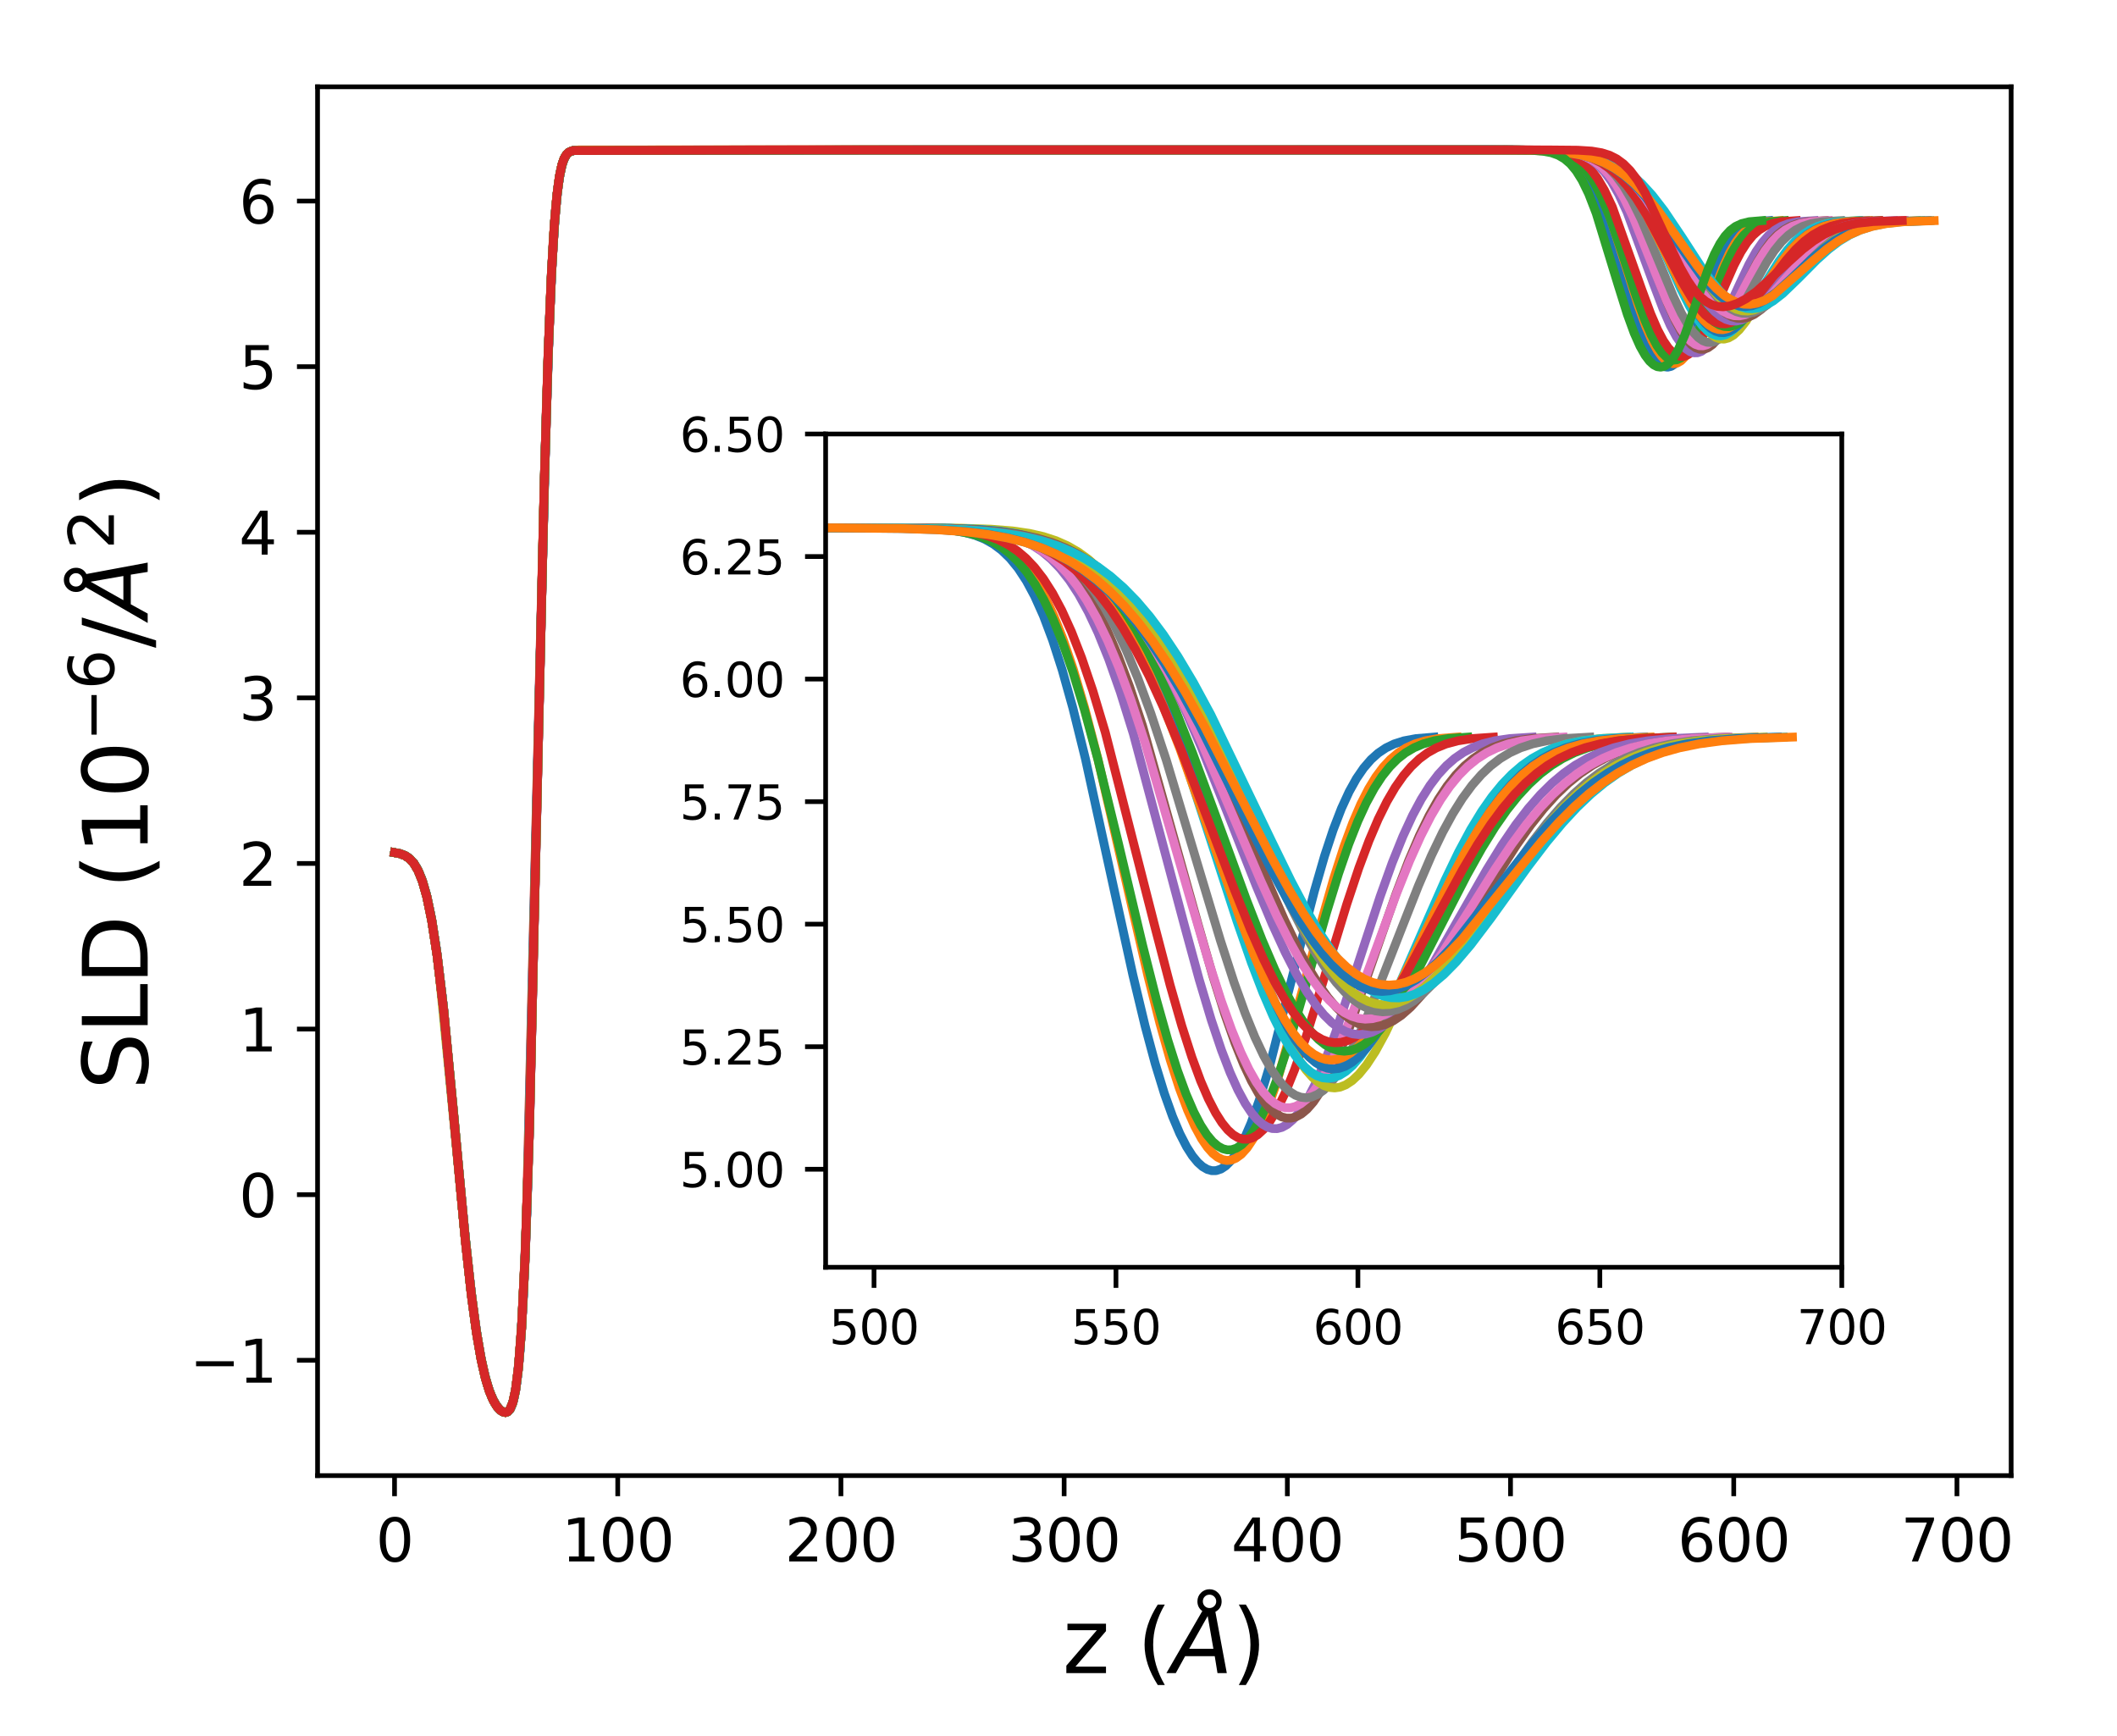 <?xml version="1.0" encoding="utf-8" standalone="no"?>
<!DOCTYPE svg PUBLIC "-//W3C//DTD SVG 1.1//EN"
  "http://www.w3.org/Graphics/SVG/1.1/DTD/svg11.dtd">
<svg xmlns:xlink="http://www.w3.org/1999/xlink" width="360pt" height="295.2pt" viewBox="0 0 360 295.2" xmlns="http://www.w3.org/2000/svg" version="1.1">
 <defs>
  <style type="text/css">*{stroke-linejoin: round; stroke-linecap: butt}</style>
 </defs>
 <g id="figure_1">
  <g id="patch_1">
   <path d="M 0 295.2 
L 360 295.2 
L 360 0 
L 0 0 
z
" style="fill: #ffffff"/>
  </g>
  <g id="axes_1">
   <g id="patch_2">
    <path d="M 54 250.92 
L 342 250.92 
L 342 14.76 
L 54 14.76 
z
" style="fill: #ffffff"/>
   </g>
   <g id="matplotlib.axis_1">
    <g id="xtick_1">
     <g id="line2d_1">
      <defs>
       <path id="m56590fadb6" d="M 0 0 
L 0 3.5 
" style="stroke: #000000; stroke-width: 0.8"/>
      </defs>
      <g>
       <use xlink:href="#m56590fadb6" x="67.091" y="250.92" style="stroke: #000000; stroke-width: 0.8"/>
      </g>
     </g>
     <g id="text_1">
      <!-- 0 -->
      <g transform="translate(63.91 265.518) scale(0.1 -0.1)">
       <defs>
        <path id="DejaVuSans-30" d="M 2034 4250 
Q 1547 4250 1301 3770 
Q 1056 3291 1056 2328 
Q 1056 1369 1301 889 
Q 1547 409 2034 409 
Q 2525 409 2770 889 
Q 3016 1369 3016 2328 
Q 3016 3291 2770 3770 
Q 2525 4250 2034 4250 
z
M 2034 4750 
Q 2819 4750 3233 4129 
Q 3647 3509 3647 2328 
Q 3647 1150 3233 529 
Q 2819 -91 2034 -91 
Q 1250 -91 836 529 
Q 422 1150 422 2328 
Q 422 3509 836 4129 
Q 1250 4750 2034 4750 
z
" transform="scale(0.016)"/>
       </defs>
       <use xlink:href="#DejaVuSans-30"/>
      </g>
     </g>
    </g>
    <g id="xtick_2">
     <g id="line2d_2">
      <g>
       <use xlink:href="#m56590fadb6" x="105.047" y="250.92" style="stroke: #000000; stroke-width: 0.8"/>
      </g>
     </g>
     <g id="text_2">
      <!-- 100 -->
      <g transform="translate(95.503 265.518) scale(0.1 -0.1)">
       <defs>
        <path id="DejaVuSans-31" d="M 794 531 
L 1825 531 
L 1825 4091 
L 703 3866 
L 703 4441 
L 1819 4666 
L 2450 4666 
L 2450 531 
L 3481 531 
L 3481 0 
L 794 0 
L 794 531 
z
" transform="scale(0.016)"/>
       </defs>
       <use xlink:href="#DejaVuSans-31"/>
       <use xlink:href="#DejaVuSans-30" x="63.623"/>
       <use xlink:href="#DejaVuSans-30" x="127.246"/>
      </g>
     </g>
    </g>
    <g id="xtick_3">
     <g id="line2d_3">
      <g>
       <use xlink:href="#m56590fadb6" x="143.002" y="250.92" style="stroke: #000000; stroke-width: 0.8"/>
      </g>
     </g>
     <g id="text_3">
      <!-- 200 -->
      <g transform="translate(133.458 265.518) scale(0.1 -0.1)">
       <defs>
        <path id="DejaVuSans-32" d="M 1228 531 
L 3431 531 
L 3431 0 
L 469 0 
L 469 531 
Q 828 903 1448 1529 
Q 2069 2156 2228 2338 
Q 2531 2678 2651 2914 
Q 2772 3150 2772 3378 
Q 2772 3750 2511 3984 
Q 2250 4219 1831 4219 
Q 1534 4219 1204 4116 
Q 875 4013 500 3803 
L 500 4441 
Q 881 4594 1212 4672 
Q 1544 4750 1819 4750 
Q 2544 4750 2975 4387 
Q 3406 4025 3406 3419 
Q 3406 3131 3298 2873 
Q 3191 2616 2906 2266 
Q 2828 2175 2409 1742 
Q 1991 1309 1228 531 
z
" transform="scale(0.016)"/>
       </defs>
       <use xlink:href="#DejaVuSans-32"/>
       <use xlink:href="#DejaVuSans-30" x="63.623"/>
       <use xlink:href="#DejaVuSans-30" x="127.246"/>
      </g>
     </g>
    </g>
    <g id="xtick_4">
     <g id="line2d_4">
      <g>
       <use xlink:href="#m56590fadb6" x="180.958" y="250.92" style="stroke: #000000; stroke-width: 0.8"/>
      </g>
     </g>
     <g id="text_4">
      <!-- 300 -->
      <g transform="translate(171.414 265.518) scale(0.1 -0.1)">
       <defs>
        <path id="DejaVuSans-33" d="M 2597 2516 
Q 3050 2419 3304 2112 
Q 3559 1806 3559 1356 
Q 3559 666 3084 287 
Q 2609 -91 1734 -91 
Q 1441 -91 1130 -33 
Q 819 25 488 141 
L 488 750 
Q 750 597 1062 519 
Q 1375 441 1716 441 
Q 2309 441 2620 675 
Q 2931 909 2931 1356 
Q 2931 1769 2642 2001 
Q 2353 2234 1838 2234 
L 1294 2234 
L 1294 2753 
L 1863 2753 
Q 2328 2753 2575 2939 
Q 2822 3125 2822 3475 
Q 2822 3834 2567 4026 
Q 2313 4219 1838 4219 
Q 1578 4219 1281 4162 
Q 984 4106 628 3988 
L 628 4550 
Q 988 4650 1302 4700 
Q 1616 4750 1894 4750 
Q 2613 4750 3031 4423 
Q 3450 4097 3450 3541 
Q 3450 3153 3228 2886 
Q 3006 2619 2597 2516 
z
" transform="scale(0.016)"/>
       </defs>
       <use xlink:href="#DejaVuSans-33"/>
       <use xlink:href="#DejaVuSans-30" x="63.623"/>
       <use xlink:href="#DejaVuSans-30" x="127.246"/>
      </g>
     </g>
    </g>
    <g id="xtick_5">
     <g id="line2d_5">
      <g>
       <use xlink:href="#m56590fadb6" x="218.914" y="250.92" style="stroke: #000000; stroke-width: 0.8"/>
      </g>
     </g>
     <g id="text_5">
      <!-- 400 -->
      <g transform="translate(209.37 265.518) scale(0.1 -0.1)">
       <defs>
        <path id="DejaVuSans-34" d="M 2419 4116 
L 825 1625 
L 2419 1625 
L 2419 4116 
z
M 2253 4666 
L 3047 4666 
L 3047 1625 
L 3713 1625 
L 3713 1100 
L 3047 1100 
L 3047 0 
L 2419 0 
L 2419 1100 
L 313 1100 
L 313 1709 
L 2253 4666 
z
" transform="scale(0.016)"/>
       </defs>
       <use xlink:href="#DejaVuSans-34"/>
       <use xlink:href="#DejaVuSans-30" x="63.623"/>
       <use xlink:href="#DejaVuSans-30" x="127.246"/>
      </g>
     </g>
    </g>
    <g id="xtick_6">
     <g id="line2d_6">
      <g>
       <use xlink:href="#m56590fadb6" x="256.869" y="250.92" style="stroke: #000000; stroke-width: 0.8"/>
      </g>
     </g>
     <g id="text_6">
      <!-- 500 -->
      <g transform="translate(247.325 265.518) scale(0.1 -0.1)">
       <defs>
        <path id="DejaVuSans-35" d="M 691 4666 
L 3169 4666 
L 3169 4134 
L 1269 4134 
L 1269 2991 
Q 1406 3038 1543 3061 
Q 1681 3084 1819 3084 
Q 2600 3084 3056 2656 
Q 3513 2228 3513 1497 
Q 3513 744 3044 326 
Q 2575 -91 1722 -91 
Q 1428 -91 1123 -41 
Q 819 9 494 109 
L 494 744 
Q 775 591 1075 516 
Q 1375 441 1709 441 
Q 2250 441 2565 725 
Q 2881 1009 2881 1497 
Q 2881 1984 2565 2268 
Q 2250 2553 1709 2553 
Q 1456 2553 1204 2497 
Q 953 2441 691 2322 
L 691 4666 
z
" transform="scale(0.016)"/>
       </defs>
       <use xlink:href="#DejaVuSans-35"/>
       <use xlink:href="#DejaVuSans-30" x="63.623"/>
       <use xlink:href="#DejaVuSans-30" x="127.246"/>
      </g>
     </g>
    </g>
    <g id="xtick_7">
     <g id="line2d_7">
      <g>
       <use xlink:href="#m56590fadb6" x="294.825" y="250.92" style="stroke: #000000; stroke-width: 0.8"/>
      </g>
     </g>
     <g id="text_7">
      <!-- 600 -->
      <g transform="translate(285.281 265.518) scale(0.1 -0.1)">
       <defs>
        <path id="DejaVuSans-36" d="M 2113 2584 
Q 1688 2584 1439 2293 
Q 1191 2003 1191 1497 
Q 1191 994 1439 701 
Q 1688 409 2113 409 
Q 2538 409 2786 701 
Q 3034 994 3034 1497 
Q 3034 2003 2786 2293 
Q 2538 2584 2113 2584 
z
M 3366 4563 
L 3366 3988 
Q 3128 4100 2886 4159 
Q 2644 4219 2406 4219 
Q 1781 4219 1451 3797 
Q 1122 3375 1075 2522 
Q 1259 2794 1537 2939 
Q 1816 3084 2150 3084 
Q 2853 3084 3261 2657 
Q 3669 2231 3669 1497 
Q 3669 778 3244 343 
Q 2819 -91 2113 -91 
Q 1303 -91 875 529 
Q 447 1150 447 2328 
Q 447 3434 972 4092 
Q 1497 4750 2381 4750 
Q 2619 4750 2861 4703 
Q 3103 4656 3366 4563 
z
" transform="scale(0.016)"/>
       </defs>
       <use xlink:href="#DejaVuSans-36"/>
       <use xlink:href="#DejaVuSans-30" x="63.623"/>
       <use xlink:href="#DejaVuSans-30" x="127.246"/>
      </g>
     </g>
    </g>
    <g id="xtick_8">
     <g id="line2d_8">
      <g>
       <use xlink:href="#m56590fadb6" x="332.781" y="250.92" style="stroke: #000000; stroke-width: 0.8"/>
      </g>
     </g>
     <g id="text_8">
      <!-- 700 -->
      <g transform="translate(323.237 265.518) scale(0.1 -0.1)">
       <defs>
        <path id="DejaVuSans-37" d="M 525 4666 
L 3525 4666 
L 3525 4397 
L 1831 0 
L 1172 0 
L 2766 4134 
L 525 4134 
L 525 4666 
z
" transform="scale(0.016)"/>
       </defs>
       <use xlink:href="#DejaVuSans-37"/>
       <use xlink:href="#DejaVuSans-30" x="63.623"/>
       <use xlink:href="#DejaVuSans-30" x="127.246"/>
      </g>
     </g>
    </g>
    <g id="text_9">
     <!-- z ($\AA$) -->
     <g transform="translate(180.675 284.529) scale(0.15 -0.15)">
      <defs>
       <path id="DejaVuSans-7a" d="M 353 3500 
L 3084 3500 
L 3084 2975 
L 922 459 
L 3084 459 
L 3084 0 
L 275 0 
L 275 525 
L 2438 3041 
L 353 3041 
L 353 3500 
z
" transform="scale(0.016)"/>
       <path id="DejaVuSans-20" transform="scale(0.016)"/>
       <path id="DejaVuSans-28" d="M 1984 4856 
Q 1566 4138 1362 3434 
Q 1159 2731 1159 2009 
Q 1159 1288 1364 580 
Q 1569 -128 1984 -844 
L 1484 -844 
Q 1016 -109 783 600 
Q 550 1309 550 2009 
Q 550 2706 781 3412 
Q 1013 4119 1484 4856 
L 1984 4856 
z
" transform="scale(0.016)"/>
       <path id="DejaVuSans-Oblique-c5" d="M 3188 5081 
Q 3188 5278 3048 5417 
Q 2909 5556 2713 5556 
Q 2513 5556 2377 5420 
Q 2241 5284 2241 5081 
Q 2241 4884 2377 4746 
Q 2513 4609 2713 4609 
Q 2909 4609 3048 4746 
Q 3188 4884 3188 5081 
z
M 2203 4397 
Q 2034 4513 1945 4689 
Q 1856 4866 1856 5081 
Q 1856 5438 2106 5689 
Q 2356 5941 2713 5941 
Q 3069 5941 3320 5689 
Q 3572 5438 3572 5081 
Q 3572 4834 3458 4643 
Q 3344 4453 3128 4341 
L 3938 0 
L 3278 0 
L 3084 1197 
L 984 1197 
L 325 0 
L -341 0 
L 2203 4397 
z
M 2584 4044 
L 1275 1722 
L 2988 1722 
L 2584 4044 
z
" transform="scale(0.016)"/>
       <path id="DejaVuSans-29" d="M 513 4856 
L 1013 4856 
Q 1481 4119 1714 3412 
Q 1947 2706 1947 2009 
Q 1947 1309 1714 600 
Q 1481 -109 1013 -844 
L 513 -844 
Q 928 -128 1133 580 
Q 1338 1288 1338 2009 
Q 1338 2731 1133 3434 
Q 928 4138 513 4856 
z
" transform="scale(0.016)"/>
      </defs>
      <use xlink:href="#DejaVuSans-7a" transform="translate(0 0.172)"/>
      <use xlink:href="#DejaVuSans-20" transform="translate(52.49 0.172)"/>
      <use xlink:href="#DejaVuSans-28" transform="translate(84.277 0.172)"/>
      <use xlink:href="#DejaVuSans-Oblique-c5" transform="translate(123.291 0.172)"/>
      <use xlink:href="#DejaVuSans-29" transform="translate(191.699 0.172)"/>
     </g>
    </g>
   </g>
   <g id="matplotlib.axis_2">
    <g id="ytick_1">
     <g id="line2d_9">
      <defs>
       <path id="m274edaba85" d="M 0 0 
L -3.5 0 
" style="stroke: #000000; stroke-width: 0.8"/>
      </defs>
      <g>
       <use xlink:href="#m274edaba85" x="54" y="231.311" style="stroke: #000000; stroke-width: 0.8"/>
      </g>
     </g>
     <g id="text_10">
      <!-- −1 -->
      <g transform="translate(32.258 235.11) scale(0.1 -0.1)">
       <defs>
        <path id="DejaVuSans-2212" d="M 678 2272 
L 4684 2272 
L 4684 1741 
L 678 1741 
L 678 2272 
z
" transform="scale(0.016)"/>
       </defs>
       <use xlink:href="#DejaVuSans-2212"/>
       <use xlink:href="#DejaVuSans-31" x="83.789"/>
      </g>
     </g>
    </g>
    <g id="ytick_2">
     <g id="line2d_10">
      <g>
       <use xlink:href="#m274edaba85" x="54" y="203.15" style="stroke: #000000; stroke-width: 0.8"/>
      </g>
     </g>
     <g id="text_11">
      <!-- 0 -->
      <g transform="translate(40.638 206.95) scale(0.1 -0.1)">
       <use xlink:href="#DejaVuSans-30"/>
      </g>
     </g>
    </g>
    <g id="ytick_3">
     <g id="line2d_11">
      <g>
       <use xlink:href="#m274edaba85" x="54" y="174.99" style="stroke: #000000; stroke-width: 0.8"/>
      </g>
     </g>
     <g id="text_12">
      <!-- 1 -->
      <g transform="translate(40.638 178.789) scale(0.1 -0.1)">
       <use xlink:href="#DejaVuSans-31"/>
      </g>
     </g>
    </g>
    <g id="ytick_4">
     <g id="line2d_12">
      <g>
       <use xlink:href="#m274edaba85" x="54" y="146.829" style="stroke: #000000; stroke-width: 0.8"/>
      </g>
     </g>
     <g id="text_13">
      <!-- 2 -->
      <g transform="translate(40.638 150.629) scale(0.1 -0.1)">
       <use xlink:href="#DejaVuSans-32"/>
      </g>
     </g>
    </g>
    <g id="ytick_5">
     <g id="line2d_13">
      <g>
       <use xlink:href="#m274edaba85" x="54" y="118.669" style="stroke: #000000; stroke-width: 0.8"/>
      </g>
     </g>
     <g id="text_14">
      <!-- 3 -->
      <g transform="translate(40.638 122.468) scale(0.1 -0.1)">
       <use xlink:href="#DejaVuSans-33"/>
      </g>
     </g>
    </g>
    <g id="ytick_6">
     <g id="line2d_14">
      <g>
       <use xlink:href="#m274edaba85" x="54" y="90.509" style="stroke: #000000; stroke-width: 0.8"/>
      </g>
     </g>
     <g id="text_15">
      <!-- 4 -->
      <g transform="translate(40.638 94.308) scale(0.1 -0.1)">
       <use xlink:href="#DejaVuSans-34"/>
      </g>
     </g>
    </g>
    <g id="ytick_7">
     <g id="line2d_15">
      <g>
       <use xlink:href="#m274edaba85" x="54" y="62.348" style="stroke: #000000; stroke-width: 0.8"/>
      </g>
     </g>
     <g id="text_16">
      <!-- 5 -->
      <g transform="translate(40.638 66.147) scale(0.1 -0.1)">
       <use xlink:href="#DejaVuSans-35"/>
      </g>
     </g>
    </g>
    <g id="ytick_8">
     <g id="line2d_16">
      <g>
       <use xlink:href="#m274edaba85" x="54" y="34.188" style="stroke: #000000; stroke-width: 0.8"/>
      </g>
     </g>
     <g id="text_17">
      <!-- 6 -->
      <g transform="translate(40.638 37.987) scale(0.1 -0.1)">
       <use xlink:href="#DejaVuSans-36"/>
      </g>
     </g>
    </g>
    <g id="text_18">
     <!-- SLD ($10^{-6}/{\AA}^2$) -->
     <g transform="translate(25.138 185.34) rotate(-90) scale(0.15 -0.15)">
      <defs>
       <path id="DejaVuSans-53" d="M 3425 4513 
L 3425 3897 
Q 3066 4069 2747 4153 
Q 2428 4238 2131 4238 
Q 1616 4238 1336 4038 
Q 1056 3838 1056 3469 
Q 1056 3159 1242 3001 
Q 1428 2844 1947 2747 
L 2328 2669 
Q 3034 2534 3370 2195 
Q 3706 1856 3706 1288 
Q 3706 609 3251 259 
Q 2797 -91 1919 -91 
Q 1588 -91 1214 -16 
Q 841 59 441 206 
L 441 856 
Q 825 641 1194 531 
Q 1563 422 1919 422 
Q 2459 422 2753 634 
Q 3047 847 3047 1241 
Q 3047 1584 2836 1778 
Q 2625 1972 2144 2069 
L 1759 2144 
Q 1053 2284 737 2584 
Q 422 2884 422 3419 
Q 422 4038 858 4394 
Q 1294 4750 2059 4750 
Q 2388 4750 2728 4690 
Q 3069 4631 3425 4513 
z
" transform="scale(0.016)"/>
       <path id="DejaVuSans-4c" d="M 628 4666 
L 1259 4666 
L 1259 531 
L 3531 531 
L 3531 0 
L 628 0 
L 628 4666 
z
" transform="scale(0.016)"/>
       <path id="DejaVuSans-44" d="M 1259 4147 
L 1259 519 
L 2022 519 
Q 2988 519 3436 956 
Q 3884 1394 3884 2338 
Q 3884 3275 3436 3711 
Q 2988 4147 2022 4147 
L 1259 4147 
z
M 628 4666 
L 1925 4666 
Q 3281 4666 3915 4102 
Q 4550 3538 4550 2338 
Q 4550 1131 3912 565 
Q 3275 0 1925 0 
L 628 0 
L 628 4666 
z
" transform="scale(0.016)"/>
       <path id="DejaVuSans-2f" d="M 1625 4666 
L 2156 4666 
L 531 -594 
L 0 -594 
L 1625 4666 
z
" transform="scale(0.016)"/>
      </defs>
      <use xlink:href="#DejaVuSans-53" transform="translate(0 0.172)"/>
      <use xlink:href="#DejaVuSans-4c" transform="translate(63.477 0.172)"/>
      <use xlink:href="#DejaVuSans-44" transform="translate(119.189 0.172)"/>
      <use xlink:href="#DejaVuSans-20" transform="translate(196.191 0.172)"/>
      <use xlink:href="#DejaVuSans-28" transform="translate(227.979 0.172)"/>
      <use xlink:href="#DejaVuSans-31" transform="translate(266.992 0.172)"/>
      <use xlink:href="#DejaVuSans-30" transform="translate(330.615 0.172)"/>
      <use xlink:href="#DejaVuSans-2212" transform="translate(395.195 38.453) scale(0.7)"/>
      <use xlink:href="#DejaVuSans-36" transform="translate(453.848 38.453) scale(0.7)"/>
      <use xlink:href="#DejaVuSans-2f" transform="translate(501.118 0.172)"/>
      <use xlink:href="#DejaVuSans-Oblique-c5" transform="translate(534.81 0.172)"/>
      <use xlink:href="#DejaVuSans-32" transform="translate(613.024 38.453) scale(0.7)"/>
      <use xlink:href="#DejaVuSans-29" transform="translate(660.294 0.172)"/>
     </g>
    </g>
   </g>
   <g id="line2d_17">
    <path d="M 300.784 37.522 
L 298.62 37.704 
L 297.33 38.024 
L 296.305 38.506 
L 295.394 39.189 
L 294.521 40.136 
L 293.648 41.424 
L 292.699 43.241 
L 291.599 45.872 
L 290.08 50.164 
L 287.613 57.146 
L 286.513 59.567 
L 285.64 60.995 
L 284.881 61.845 
L 284.197 62.291 
L 283.59 62.436 
L 282.983 62.349 
L 282.375 62.035 
L 281.692 61.42 
L 280.933 60.42 
L 280.06 58.876 
L 279.073 56.655 
L 277.897 53.427 
L 276.34 48.448 
L 272.621 36.284 
L 271.33 32.951 
L 270.23 30.681 
L 269.205 29.045 
L 268.218 27.866 
L 267.231 27.019 
L 266.168 26.401 
L 264.992 25.977 
L 263.511 25.696 
L 261.386 25.543 
L 256.793 25.496 
L 150.252 25.495 
L 97.455 25.604 
L 96.81 25.855 
L 96.355 26.272 
L 95.937 26.991 
L 95.558 28.103 
L 95.14 30.093 
L 94.723 33.239 
L 94.267 38.486 
L 93.774 46.946 
L 93.204 61.021 
L 92.559 82.891 
L 91.648 122.218 
L 90.054 191.43 
L 89.333 213.228 
L 88.726 225.542 
L 88.194 232.417 
L 87.701 236.322 
L 87.245 238.424 
L 86.79 239.559 
L 86.372 240.045 
L 85.993 240.183 
L 85.575 240.107 
L 85.082 239.787 
L 84.513 239.15 
L 83.905 238.14 
L 83.26 236.623 
L 82.577 234.407 
L 81.856 231.258 
L 81.059 226.674 
L 80.186 220.249 
L 79.161 210.951 
L 77.681 195.211 
L 75.441 171.59 
L 74.34 162.375 
L 73.43 156.482 
L 72.594 152.452 
L 71.835 149.8 
L 71.114 148.021 
L 70.393 146.806 
L 69.672 146.013 
L 68.913 145.496 
L 68.002 145.154 
L 67.091 144.987 
L 67.091 144.987 
" clip-path="url(#p35bcb27b77)" style="fill: none; stroke: #1f77b4; stroke-width: 1.5; stroke-linecap: square"/>
   </g>
   <g id="line2d_18">
    <path d="M 302.606 37.522 
L 300.291 37.706 
L 298.924 38.027 
L 297.861 38.496 
L 296.912 39.156 
L 296.002 40.07 
L 295.091 41.308 
L 294.104 43.049 
L 293.003 45.465 
L 291.561 49.213 
L 288.562 57.137 
L 287.499 59.276 
L 286.626 60.584 
L 285.867 61.353 
L 285.184 61.741 
L 284.577 61.844 
L 283.97 61.722 
L 283.324 61.349 
L 282.641 60.69 
L 281.844 59.593 
L 280.933 57.928 
L 279.87 55.485 
L 278.58 51.917 
L 276.682 45.923 
L 273.949 37.376 
L 272.545 33.73 
L 271.368 31.259 
L 270.268 29.451 
L 269.243 28.178 
L 268.218 27.247 
L 267.155 26.577 
L 265.979 26.099 
L 264.574 25.776 
L 262.676 25.584 
L 259.298 25.503 
L 240.093 25.495 
L 97.455 25.6 
L 96.81 25.843 
L 96.355 26.248 
L 95.937 26.949 
L 95.558 28.034 
L 95.14 29.981 
L 94.723 33.065 
L 94.267 38.223 
L 93.774 46.56 
L 93.204 60.474 
L 92.559 82.165 
L 91.648 121.341 
L 90.016 192.105 
L 89.295 213.695 
L 88.688 225.845 
L 88.156 232.607 
L 87.663 236.435 
L 87.207 238.488 
L 86.752 239.591 
L 86.334 240.058 
L 85.955 240.185 
L 85.537 240.099 
L 85.044 239.77 
L 84.475 239.124 
L 83.829 238.026 
L 83.184 236.464 
L 82.501 234.19 
L 81.78 230.97 
L 80.983 226.3 
L 80.11 219.78 
L 79.047 210.007 
L 77.491 193.315 
L 75.441 171.767 
L 74.34 162.514 
L 73.43 156.588 
L 72.594 152.53 
L 71.835 149.856 
L 71.114 148.059 
L 70.393 146.832 
L 69.672 146.029 
L 68.913 145.506 
L 68.002 145.159 
L 67.091 144.989 
L 67.091 144.989 
" clip-path="url(#p35bcb27b77)" style="fill: none; stroke: #ff7f0e; stroke-width: 1.5; stroke-linecap: square"/>
   </g>
   <g id="line2d_19">
    <path d="M 303.441 37.522 
L 301.012 37.702 
L 299.569 38.017 
L 298.431 38.486 
L 297.444 39.127 
L 296.495 40.011 
L 295.546 41.207 
L 294.521 42.88 
L 293.383 45.194 
L 291.94 48.67 
L 288.562 57.01 
L 287.499 58.97 
L 286.626 60.158 
L 285.867 60.845 
L 285.184 61.174 
L 284.577 61.234 
L 283.97 61.077 
L 283.324 60.676 
L 282.603 59.95 
L 281.768 58.763 
L 280.819 56.993 
L 279.719 54.448 
L 278.314 50.595 
L 275.809 42.911 
L 273.76 36.955 
L 272.355 33.529 
L 271.141 31.13 
L 270.04 29.422 
L 268.977 28.166 
L 267.914 27.246 
L 266.814 26.582 
L 265.599 26.107 
L 264.119 25.779 
L 262.145 25.585 
L 258.653 25.503 
L 239.486 25.495 
L 97.455 25.6 
L 96.81 25.84 
L 96.355 26.243 
L 95.937 26.94 
L 95.558 28.019 
L 95.14 29.956 
L 94.723 33.026 
L 94.267 38.164 
L 93.774 46.473 
L 93.204 60.35 
L 92.559 82 
L 91.648 121.142 
L 90.016 191.953 
L 89.295 213.59 
L 88.688 225.777 
L 88.156 232.565 
L 87.663 236.409 
L 87.207 238.474 
L 86.752 239.584 
L 86.334 240.055 
L 85.955 240.184 
L 85.537 240.101 
L 85.044 239.774 
L 84.475 239.13 
L 83.829 238.035 
L 83.184 236.476 
L 82.501 234.207 
L 81.78 230.992 
L 80.983 226.328 
L 80.11 219.816 
L 79.047 210.05 
L 77.491 193.362 
L 75.441 171.807 
L 74.34 162.546 
L 73.43 156.613 
L 72.594 152.548 
L 71.835 149.869 
L 71.114 148.068 
L 70.393 146.838 
L 69.672 146.033 
L 68.913 145.509 
L 68.002 145.16 
L 67.091 144.99 
L 67.091 144.99 
" clip-path="url(#p35bcb27b77)" style="fill: none; stroke: #2ca02c; stroke-width: 1.5; stroke-linecap: square"/>
   </g>
   <g id="line2d_20">
    <path d="M 305.452 37.522 
L 302.872 37.704 
L 301.353 38.02 
L 300.139 38.497 
L 299.076 39.158 
L 298.089 40.038 
L 297.102 41.22 
L 296.039 42.861 
L 294.863 45.111 
L 293.345 48.549 
L 289.891 56.566 
L 288.79 58.481 
L 287.879 59.643 
L 287.12 60.278 
L 286.437 60.577 
L 285.791 60.617 
L 285.146 60.422 
L 284.463 59.964 
L 283.704 59.16 
L 282.869 57.939 
L 281.882 56.08 
L 280.705 53.357 
L 279.187 49.242 
L 274.177 35.194 
L 272.849 32.365 
L 271.672 30.353 
L 270.571 28.883 
L 269.471 27.775 
L 268.37 26.974 
L 267.193 26.389 
L 265.827 25.967 
L 264.157 25.694 
L 261.728 25.543 
L 256.414 25.496 
L 129.3 25.495 
L 97.455 25.603 
L 96.81 25.85 
L 96.355 26.263 
L 95.937 26.976 
L 95.558 28.079 
L 95.14 30.053 
L 94.723 33.177 
L 94.267 38.393 
L 93.774 46.809 
L 93.204 60.827 
L 92.559 82.634 
L 91.648 121.909 
L 90.016 192.538 
L 89.295 213.993 
L 88.688 226.039 
L 88.156 232.728 
L 87.663 236.506 
L 87.207 238.528 
L 86.752 239.611 
L 86.334 240.065 
L 85.955 240.185 
L 85.537 240.094 
L 85.006 239.725 
L 84.399 238.998 
L 83.753 237.842 
L 83.108 236.209 
L 82.425 233.844 
L 81.704 230.512 
L 80.907 225.708 
L 79.996 218.719 
L 78.895 208.348 
L 77.111 188.97 
L 75.403 171.299 
L 74.302 162.146 
L 73.392 156.308 
L 72.557 152.325 
L 71.797 149.709 
L 71.076 147.957 
L 70.355 146.764 
L 69.634 145.986 
L 68.875 145.48 
L 67.964 145.146 
L 67.091 144.988 
L 67.091 144.988 
" clip-path="url(#p35bcb27b77)" style="fill: none; stroke: #d62728; stroke-width: 1.5; stroke-linecap: square"/>
   </g>
   <g id="line2d_21">
    <path d="M 308.489 37.522 
L 305.756 37.706 
L 304.124 38.033 
L 302.872 38.506 
L 301.771 39.158 
L 300.746 40.023 
L 299.721 41.181 
L 298.62 42.779 
L 297.406 44.959 
L 295.888 48.176 
L 292.13 56.348 
L 291.029 58.108 
L 290.118 59.167 
L 289.359 59.735 
L 288.676 59.989 
L 288.031 59.998 
L 287.386 59.784 
L 286.702 59.316 
L 285.943 58.517 
L 285.07 57.254 
L 284.045 55.35 
L 282.831 52.595 
L 281.199 48.291 
L 276.682 36.054 
L 275.278 33.036 
L 274.025 30.848 
L 272.849 29.232 
L 271.71 28.042 
L 270.571 27.17 
L 269.357 26.524 
L 268.028 26.07 
L 266.396 25.757 
L 264.157 25.573 
L 260.058 25.5 
L 231.173 25.495 
L 97.455 25.604 
L 96.81 25.854 
L 96.355 26.27 
L 95.937 26.989 
L 95.558 28.1 
L 95.14 30.087 
L 94.723 33.23 
L 94.267 38.473 
L 93.774 46.925 
L 93.204 60.992 
L 92.559 82.853 
L 91.648 122.172 
L 90.054 191.395 
L 89.333 213.203 
L 88.726 225.526 
L 88.194 232.407 
L 87.701 236.316 
L 87.245 238.421 
L 86.79 239.557 
L 86.372 240.044 
L 85.993 240.183 
L 85.575 240.108 
L 85.082 239.788 
L 84.513 239.152 
L 83.905 238.142 
L 83.26 236.626 
L 82.577 234.411 
L 81.856 231.263 
L 81.059 226.681 
L 80.186 220.258 
L 79.161 210.961 
L 77.681 195.222 
L 75.441 171.599 
L 74.34 162.382 
L 73.43 156.488 
L 72.594 152.456 
L 71.835 149.803 
L 71.114 148.023 
L 70.393 146.808 
L 69.672 146.014 
L 68.913 145.497 
L 68.002 145.154 
L 67.091 144.987 
L 67.091 144.987 
" clip-path="url(#p35bcb27b77)" style="fill: none; stroke: #9467bd; stroke-width: 1.5; stroke-linecap: square"/>
   </g>
   <g id="line2d_22">
    <path d="M 310.273 37.522 
L 307.426 37.703 
L 305.718 38.024 
L 304.39 38.497 
L 303.251 39.132 
L 302.15 40.01 
L 301.088 41.145 
L 299.949 42.704 
L 298.696 44.819 
L 297.14 47.918 
L 293.231 55.924 
L 292.13 57.585 
L 291.219 58.59 
L 290.422 59.155 
L 289.701 59.396 
L 289.056 59.389 
L 288.372 59.149 
L 287.651 58.642 
L 286.854 57.788 
L 285.943 56.462 
L 284.881 54.491 
L 283.59 51.596 
L 281.806 46.995 
L 277.935 36.877 
L 276.416 33.613 
L 275.126 31.334 
L 273.911 29.623 
L 272.735 28.345 
L 271.558 27.394 
L 270.343 26.698 
L 269.015 26.194 
L 267.421 25.837 
L 265.333 25.616 
L 261.955 25.512 
L 249.961 25.495 
L 97.455 25.604 
L 96.81 25.854 
L 96.355 26.27 
L 95.937 26.989 
L 95.558 28.099 
L 95.14 30.086 
L 94.723 33.227 
L 94.267 38.469 
L 93.774 46.92 
L 93.204 60.984 
L 92.559 82.842 
L 91.648 122.16 
L 90.054 191.385 
L 89.333 213.197 
L 88.726 225.521 
L 88.194 232.405 
L 87.701 236.314 
L 87.245 238.42 
L 86.79 239.557 
L 86.372 240.044 
L 85.993 240.183 
L 85.575 240.108 
L 85.082 239.788 
L 84.513 239.152 
L 83.905 238.143 
L 83.26 236.626 
L 82.577 234.412 
L 81.856 231.264 
L 81.059 226.683 
L 80.186 220.26 
L 79.161 210.963 
L 77.681 195.225 
L 75.441 171.602 
L 74.34 162.384 
L 73.43 156.489 
L 72.594 152.457 
L 71.835 149.804 
L 71.114 148.023 
L 70.393 146.808 
L 69.672 146.014 
L 68.913 145.497 
L 68.002 145.154 
L 67.091 144.987 
L 67.091 144.987 
" clip-path="url(#p35bcb27b77)" style="fill: none; stroke: #8c564b; stroke-width: 1.5; stroke-linecap: square"/>
   </g>
   <g id="line2d_23">
    <path d="M 310.918 37.522 
L 307.92 37.704 
L 306.136 38.026 
L 304.769 38.488 
L 303.555 39.133 
L 302.416 39.997 
L 301.315 41.112 
L 300.139 42.635 
L 298.848 44.69 
L 297.254 47.679 
L 293.193 55.515 
L 292.054 57.124 
L 291.143 58.06 
L 290.346 58.585 
L 289.625 58.807 
L 288.942 58.787 
L 288.259 58.542 
L 287.537 58.043 
L 286.74 57.215 
L 285.829 55.935 
L 284.767 54.041 
L 283.438 51.181 
L 281.578 46.574 
L 277.745 36.966 
L 276.189 33.73 
L 274.86 31.45 
L 273.608 29.727 
L 272.393 28.431 
L 271.179 27.463 
L 269.926 26.751 
L 268.56 26.231 
L 266.965 25.867 
L 264.878 25.633 
L 261.614 25.518 
L 251.783 25.495 
L 97.455 25.598 
L 96.81 25.837 
L 96.355 26.235 
L 95.937 26.926 
L 95.558 27.998 
L 95.14 29.921 
L 94.723 32.972 
L 94.267 38.082 
L 93.774 46.353 
L 93.204 60.178 
L 92.559 81.772 
L 91.648 120.865 
L 90.016 191.74 
L 89.295 213.443 
L 88.688 225.681 
L 88.156 232.505 
L 87.663 236.374 
L 87.207 238.454 
L 86.752 239.574 
L 86.334 240.051 
L 85.955 240.184 
L 85.537 240.104 
L 85.044 239.78 
L 84.475 239.138 
L 83.867 238.123 
L 83.222 236.599 
L 82.539 234.374 
L 81.818 231.214 
L 81.021 226.617 
L 80.148 220.178 
L 79.123 210.865 
L 77.643 195.114 
L 75.441 171.864 
L 74.34 162.59 
L 73.43 156.646 
L 72.594 152.572 
L 71.835 149.886 
L 71.114 148.081 
L 70.393 146.846 
L 69.672 146.038 
L 68.913 145.512 
L 68.002 145.162 
L 67.091 144.99 
L 67.091 144.99 
" clip-path="url(#p35bcb27b77)" style="fill: none; stroke: #e377c2; stroke-width: 1.5; stroke-linecap: square"/>
   </g>
   <g id="line2d_24">
    <path d="M 313.006 37.522 
L 309.855 37.706 
L 307.996 38.027 
L 306.553 38.496 
L 305.301 39.133 
L 304.124 39.984 
L 302.947 41.122 
L 301.733 42.622 
L 300.404 44.632 
L 298.734 47.598 
L 294.673 55.004 
L 293.496 56.587 
L 292.548 57.513 
L 291.713 58.028 
L 290.991 58.229 
L 290.27 58.196 
L 289.549 57.927 
L 288.79 57.391 
L 287.955 56.516 
L 287.006 55.184 
L 285.905 53.241 
L 284.539 50.354 
L 282.527 45.517 
L 279.111 37.296 
L 277.479 33.979 
L 276.075 31.616 
L 274.784 29.87 
L 273.57 28.583 
L 272.355 27.606 
L 271.065 26.855 
L 269.66 26.302 
L 268.028 25.911 
L 265.979 25.661 
L 262.866 25.529 
L 255.009 25.495 
L 97.607 25.577 
L 96.924 25.79 
L 96.431 26.183 
L 96.013 26.832 
L 95.634 27.842 
L 95.216 29.667 
L 94.799 32.578 
L 94.343 37.48 
L 93.85 45.466 
L 93.318 57.86 
L 92.673 78.662 
L 91.838 113.573 
L 89.94 195.454 
L 89.257 215.102 
L 88.65 226.753 
L 88.118 233.171 
L 87.625 236.767 
L 87.169 238.675 
L 86.752 239.624 
L 86.334 240.071 
L 85.955 240.185 
L 85.537 240.09 
L 85.006 239.717 
L 84.399 238.986 
L 83.753 237.824 
L 83.108 236.184 
L 82.425 233.81 
L 81.704 230.468 
L 80.907 225.651 
L 79.996 218.647 
L 78.895 208.262 
L 77.073 188.458 
L 75.403 171.221 
L 74.302 162.084 
L 73.392 156.262 
L 72.557 152.291 
L 71.797 149.685 
L 71.076 147.94 
L 70.355 146.753 
L 69.634 145.979 
L 68.875 145.476 
L 67.964 145.144 
L 67.091 144.987 
L 67.091 144.987 
" clip-path="url(#p35bcb27b77)" style="fill: none; stroke: #7f7f7f; stroke-width: 1.5; stroke-linecap: square"/>
   </g>
   <g id="line2d_25">
    <path d="M 315.928 37.522 
L 312.664 37.703 
L 310.728 38.02 
L 309.21 38.488 
L 307.882 39.133 
L 306.667 39.972 
L 305.452 41.089 
L 304.2 42.558 
L 302.834 44.515 
L 301.126 47.382 
L 296.95 54.573 
L 295.774 56.071 
L 294.787 56.983 
L 293.952 57.469 
L 293.193 57.665 
L 292.472 57.626 
L 291.75 57.364 
L 290.991 56.852 
L 290.156 56.017 
L 289.207 54.748 
L 288.069 52.829 
L 286.664 49.985 
L 284.615 45.26 
L 281.123 37.2 
L 279.453 33.94 
L 278.048 31.661 
L 276.72 29.916 
L 275.468 28.625 
L 274.215 27.642 
L 272.887 26.884 
L 271.444 26.326 
L 269.774 25.928 
L 267.687 25.671 
L 264.536 25.533 
L 256.983 25.495 
L 97.721 25.56 
L 96.962 25.771 
L 96.469 26.142 
L 96.051 26.757 
L 95.672 27.72 
L 95.254 29.467 
L 94.837 32.265 
L 94.381 37.001 
L 93.888 44.755 
L 93.356 56.858 
L 92.711 77.302 
L 91.876 111.891 
L 89.902 196.763 
L 89.219 216.005 
L 88.612 227.331 
L 88.08 233.527 
L 87.587 236.975 
L 87.132 238.791 
L 86.714 239.684 
L 86.296 240.093 
L 85.879 240.183 
L 85.423 240.031 
L 84.892 239.604 
L 84.285 238.81 
L 83.64 237.57 
L 82.994 235.834 
L 82.311 233.339 
L 81.59 229.849 
L 80.793 224.856 
L 79.882 217.655 
L 78.743 206.686 
L 74.492 163.492 
L 73.543 157.116 
L 72.708 152.918 
L 71.949 150.135 
L 71.228 148.254 
L 70.507 146.963 
L 69.786 146.113 
L 69.027 145.556 
L 68.154 145.195 
L 67.091 144.986 
L 67.091 144.986 
" clip-path="url(#p35bcb27b77)" style="fill: none; stroke: #bcbd22; stroke-width: 1.5; stroke-linecap: square"/>
   </g>
   <g id="line2d_26">
    <path d="M 316.118 37.522 
L 312.702 37.704 
L 310.69 38.021 
L 309.096 38.495 
L 307.73 39.132 
L 306.477 39.96 
L 305.225 41.058 
L 303.934 42.497 
L 302.53 44.405 
L 300.784 47.178 
L 296.533 54.107 
L 295.318 55.575 
L 294.331 56.443 
L 293.458 56.928 
L 292.661 57.117 
L 291.902 57.062 
L 291.143 56.777 
L 290.346 56.231 
L 289.473 55.356 
L 288.486 54.043 
L 287.31 52.086 
L 285.829 49.15 
L 283.552 44.054 
L 280.478 37.263 
L 278.77 34.034 
L 277.289 31.701 
L 275.923 29.959 
L 274.632 28.664 
L 273.342 27.675 
L 271.976 26.912 
L 270.495 26.348 
L 268.787 25.945 
L 266.624 25.679 
L 263.436 25.536 
L 256.072 25.495 
L 97.835 25.545 
L 97.038 25.73 
L 96.545 26.053 
L 96.127 26.596 
L 95.747 27.453 
L 95.33 29.024 
L 94.912 31.568 
L 94.457 35.923 
L 93.964 43.143 
L 93.432 54.562 
L 92.825 72.822 
L 92.066 102.889 
L 89.675 203.609 
L 89.029 219.85 
L 88.46 229.258 
L 87.929 234.696 
L 87.435 237.648 
L 86.98 239.157 
L 86.562 239.865 
L 86.145 240.153 
L 85.727 240.16 
L 85.234 239.916 
L 84.664 239.36 
L 84.057 238.445 
L 83.412 237.05 
L 82.729 234.993 
L 82.007 232.041 
L 81.248 227.934 
L 80.413 222.139 
L 79.427 213.614 
L 78.136 200.332 
L 75.213 169.592 
L 74.151 161.08 
L 73.24 155.505 
L 72.443 151.886 
L 71.684 149.397 
L 70.962 147.741 
L 70.241 146.62 
L 69.52 145.895 
L 68.723 145.409 
L 67.774 145.102 
L 67.091 144.988 
L 67.091 144.988 
" clip-path="url(#p35bcb27b77)" style="fill: none; stroke: #17becf; stroke-width: 1.5; stroke-linecap: square"/>
   </g>
   <g id="line2d_27">
    <path d="M 317.257 37.522 
L 313.689 37.705 
L 311.563 38.031 
L 309.931 38.501 
L 308.527 39.131 
L 307.198 39.975 
L 305.908 41.065 
L 304.58 42.483 
L 303.099 44.407 
L 301.277 47.167 
L 297.178 53.515 
L 295.926 54.985 
L 294.901 55.871 
L 293.99 56.374 
L 293.193 56.574 
L 292.434 56.546 
L 291.675 56.3 
L 290.878 55.81 
L 290.005 55.01 
L 289.018 53.796 
L 287.841 51.971 
L 286.399 49.284 
L 284.311 44.858 
L 280.592 36.947 
L 278.884 33.867 
L 277.403 31.635 
L 276.037 29.958 
L 274.708 28.668 
L 273.38 27.682 
L 271.976 26.921 
L 270.457 26.357 
L 268.711 25.954 
L 266.51 25.686 
L 263.284 25.539 
L 256.034 25.495 
L 98.063 25.527 
L 97.114 25.704 
L 96.582 26.029 
L 96.165 26.552 
L 95.785 27.379 
L 95.368 28.901 
L 94.95 31.374 
L 94.495 35.62 
L 94.001 42.686 
L 93.47 53.905 
L 92.863 71.925 
L 92.104 101.751 
L 89.637 205.091 
L 88.991 220.847 
L 88.422 229.891 
L 87.891 235.073 
L 87.397 237.862 
L 86.942 239.27 
L 86.524 239.918 
L 86.145 240.156 
L 85.727 240.157 
L 85.234 239.907 
L 84.664 239.345 
L 84.057 238.423 
L 83.412 237.02 
L 82.729 234.951 
L 82.007 231.984 
L 81.248 227.86 
L 80.413 222.047 
L 79.427 213.501 
L 78.136 200.202 
L 75.213 169.485 
L 74.151 160.997 
L 73.24 155.442 
L 72.443 151.84 
L 71.684 149.364 
L 70.962 147.718 
L 70.241 146.606 
L 69.52 145.885 
L 68.723 145.404 
L 67.774 145.099 
L 67.091 144.986 
L 67.091 144.986 
" clip-path="url(#p35bcb27b77)" style="fill: none; stroke: #1f77b4; stroke-width: 1.5; stroke-linecap: square"/>
   </g>
   <g id="line2d_28">
    <path d="M 317.75 37.522 
L 314.03 37.706 
L 311.829 38.031 
L 310.121 38.506 
L 308.641 39.149 
L 307.274 39.989 
L 305.946 41.069 
L 304.58 42.468 
L 303.061 44.353 
L 301.163 47.09 
L 297.102 53.051 
L 295.812 54.497 
L 294.749 55.373 
L 293.838 55.854 
L 293.003 56.056 
L 292.206 56.022 
L 291.409 55.764 
L 290.574 55.254 
L 289.663 54.428 
L 288.638 53.187 
L 287.424 51.341 
L 285.943 48.657 
L 283.742 44.144 
L 280.212 36.937 
L 278.466 33.893 
L 276.948 31.673 
L 275.543 29.997 
L 274.177 28.704 
L 272.811 27.713 
L 271.406 26.963 
L 269.85 26.389 
L 268.066 25.975 
L 265.827 25.698 
L 262.601 25.545 
L 255.693 25.496 
L 112.714 25.495 
L 97.455 25.603 
L 96.81 25.851 
L 96.355 26.265 
L 95.937 26.98 
L 95.558 28.085 
L 95.14 30.063 
L 94.723 33.192 
L 94.267 38.416 
L 93.774 46.843 
L 93.204 60.875 
L 92.559 82.697 
L 91.648 121.985 
L 90.016 192.595 
L 89.295 214.033 
L 88.688 226.064 
L 88.156 232.744 
L 87.663 236.516 
L 87.207 238.534 
L 86.752 239.614 
L 86.334 240.066 
L 85.955 240.185 
L 85.537 240.093 
L 85.006 239.723 
L 84.399 238.996 
L 83.753 237.839 
L 83.108 236.204 
L 82.425 233.838 
L 81.704 230.504 
L 80.907 225.697 
L 79.996 218.705 
L 78.895 208.331 
L 77.111 188.952 
L 75.403 171.284 
L 74.302 162.134 
L 73.392 156.299 
L 72.557 152.318 
L 71.797 149.704 
L 71.076 147.954 
L 70.355 146.762 
L 69.634 145.985 
L 68.875 145.48 
L 67.964 145.145 
L 67.091 144.987 
L 67.091 144.987 
" clip-path="url(#p35bcb27b77)" style="fill: none; stroke: #ff7f0e; stroke-width: 1.5; stroke-linecap: square"/>
   </g>
   <g id="line2d_29">
    <path d="M 319.458 37.522 
L 315.625 37.704 
L 313.347 38.024 
L 311.563 38.498 
L 310.045 39.128 
L 308.641 39.949 
L 307.274 41.005 
L 305.832 42.411 
L 304.276 44.25 
L 302.302 46.956 
L 298.279 52.566 
L 296.95 53.995 
L 295.85 54.87 
L 294.901 55.354 
L 294.028 55.555 
L 293.193 55.515 
L 292.358 55.244 
L 291.485 54.715 
L 290.536 53.866 
L 289.473 52.6 
L 288.221 50.738 
L 286.664 47.989 
L 284.273 43.243 
L 281.047 36.925 
L 279.263 33.916 
L 277.707 31.707 
L 276.265 30.032 
L 274.86 28.737 
L 273.456 27.741 
L 272.014 26.987 
L 270.419 26.408 
L 268.598 25.99 
L 266.32 25.708 
L 263.056 25.549 
L 256.3 25.496 
L 146.001 25.495 
L 97.455 25.599 
L 96.81 25.838 
L 96.355 26.238 
L 95.937 26.932 
L 95.558 28.007 
L 95.14 29.936 
L 94.723 32.996 
L 94.267 38.117 
L 93.774 46.405 
L 93.204 60.252 
L 92.559 81.87 
L 91.648 120.984 
L 90.016 191.832 
L 89.295 213.506 
L 88.688 225.723 
L 88.156 232.531 
L 87.663 236.389 
L 87.207 238.462 
L 86.752 239.578 
L 86.334 240.052 
L 85.955 240.184 
L 85.537 240.102 
L 85.044 239.777 
L 84.475 239.135 
L 83.867 238.118 
L 83.222 236.592 
L 82.539 234.365 
L 81.818 231.201 
L 81.021 226.601 
L 80.148 220.157 
L 79.123 210.839 
L 77.643 195.086 
L 75.441 171.839 
L 74.34 162.571 
L 73.43 156.632 
L 72.594 152.562 
L 71.835 149.879 
L 71.114 148.075 
L 70.393 146.843 
L 69.672 146.036 
L 68.913 145.51 
L 68.002 145.161 
L 67.091 144.99 
L 67.091 144.99 
" clip-path="url(#p35bcb27b77)" style="fill: none; stroke: #2ca02c; stroke-width: 1.5; stroke-linecap: square"/>
   </g>
   <g id="line2d_30">
    <path d="M 319.496 37.522 
L 315.511 37.705 
L 313.157 38.025 
L 311.336 38.49 
L 309.741 39.125 
L 308.261 39.961 
L 306.819 41.039 
L 305.339 42.433 
L 303.707 44.291 
L 301.619 47.033 
L 297.861 52.018 
L 296.457 53.482 
L 295.318 54.363 
L 294.331 54.858 
L 293.421 55.067 
L 292.586 55.038 
L 291.75 54.791 
L 290.878 54.302 
L 289.929 53.511 
L 288.866 52.327 
L 287.613 50.575 
L 286.095 48.041 
L 283.856 43.812 
L 280.06 36.645 
L 278.238 33.709 
L 276.644 31.551 
L 275.164 29.914 
L 273.722 28.649 
L 272.279 27.679 
L 270.761 26.929 
L 269.129 26.373 
L 267.231 25.966 
L 264.84 25.693 
L 261.348 25.542 
L 253.719 25.496 
L 98.29 25.513 
L 97.19 25.666 
L 96.62 25.969 
L 96.203 26.44 
L 95.785 27.291 
L 95.368 28.753 
L 94.95 31.139 
L 94.495 35.253 
L 94.039 41.495 
L 93.508 52.18 
L 92.901 69.548 
L 92.142 98.705 
L 89.485 208.483 
L 88.84 223.092 
L 88.27 231.295 
L 87.739 235.899 
L 87.245 238.32 
L 86.79 239.507 
L 86.372 240.023 
L 85.993 240.181 
L 85.575 240.119 
L 85.082 239.813 
L 84.513 239.191 
L 83.905 238.199 
L 83.26 236.705 
L 82.577 234.519 
L 81.856 231.407 
L 81.097 227.112 
L 80.224 220.802 
L 79.199 211.619 
L 77.756 196.384 
L 75.403 171.516 
L 74.302 162.316 
L 73.392 156.438 
L 72.557 152.419 
L 71.797 149.777 
L 71.076 148.004 
L 70.355 146.795 
L 69.634 146.006 
L 68.875 145.492 
L 67.964 145.152 
L 67.091 144.99 
L 67.091 144.99 
" clip-path="url(#p35bcb27b77)" style="fill: none; stroke: #d62728; stroke-width: 1.5; stroke-linecap: square"/>
   </g>
   <g id="line2d_31">
    <path d="M 322.001 37.522 
L 317.864 37.705 
L 315.435 38.025 
L 313.537 38.494 
L 311.905 39.123 
L 310.387 39.947 
L 308.906 41.008 
L 307.388 42.376 
L 305.718 44.189 
L 303.555 46.895 
L 299.797 51.628 
L 298.355 53.06 
L 297.178 53.925 
L 296.153 54.408 
L 295.242 54.601 
L 294.369 54.564 
L 293.496 54.304 
L 292.586 53.797 
L 291.599 52.984 
L 290.498 51.778 
L 289.207 50.012 
L 287.613 47.419 
L 285.222 43.043 
L 281.692 36.637 
L 279.832 33.732 
L 278.2 31.584 
L 276.682 29.949 
L 275.202 28.681 
L 273.722 27.706 
L 272.165 26.952 
L 270.495 26.391 
L 268.56 25.98 
L 266.13 25.702 
L 262.638 25.547 
L 255.275 25.496 
L 119.66 25.495 
L 97.455 25.604 
L 96.81 25.853 
L 96.355 26.269 
L 95.937 26.986 
L 95.558 28.095 
L 95.14 30.08 
L 94.723 33.218 
L 94.267 38.455 
L 93.774 46.899 
L 93.204 60.955 
L 92.559 82.803 
L 91.648 122.113 
L 90.054 191.349 
L 89.333 213.172 
L 88.726 225.505 
L 88.194 232.394 
L 87.701 236.308 
L 87.245 238.416 
L 86.79 239.555 
L 86.372 240.043 
L 85.993 240.183 
L 85.575 240.108 
L 85.082 239.789 
L 84.513 239.154 
L 83.905 238.145 
L 83.26 236.629 
L 82.577 234.416 
L 81.856 231.269 
L 81.059 226.689 
L 80.186 220.268 
L 79.161 210.973 
L 77.681 195.236 
L 75.441 171.611 
L 74.34 162.391 
L 73.43 156.495 
L 72.594 152.461 
L 71.835 149.807 
L 71.114 148.025 
L 70.393 146.809 
L 69.672 146.015 
L 68.913 145.498 
L 68.002 145.155 
L 67.091 144.987 
L 67.091 144.987 
" clip-path="url(#p35bcb27b77)" style="fill: none; stroke: #9467bd; stroke-width: 1.5; stroke-linecap: square"/>
   </g>
   <g id="line2d_32">
    <path d="M 323.709 37.522 
L 319.458 37.703 
L 316.915 38.026 
L 314.941 38.498 
L 313.233 39.136 
L 311.677 39.956 
L 310.159 41.007 
L 308.565 42.393 
L 306.819 44.219 
L 304.504 46.997 
L 301.012 51.177 
L 299.531 52.593 
L 298.317 53.459 
L 297.254 53.949 
L 296.305 54.147 
L 295.394 54.112 
L 294.483 53.849 
L 293.534 53.334 
L 292.51 52.511 
L 291.371 51.295 
L 290.042 49.527 
L 288.41 46.955 
L 285.905 42.528 
L 282.489 36.564 
L 280.592 33.699 
L 278.921 31.571 
L 277.365 29.946 
L 275.885 28.711 
L 274.367 27.732 
L 272.773 26.973 
L 271.065 26.408 
L 269.091 25.993 
L 266.624 25.711 
L 263.094 25.551 
L 255.844 25.497 
L 146.912 25.495 
L 97.455 25.605 
L 96.81 25.855 
L 96.355 26.273 
L 95.937 26.994 
L 95.558 28.107 
L 95.14 30.1 
L 94.723 33.249 
L 94.267 38.502 
L 93.774 46.968 
L 93.204 61.053 
L 92.559 82.933 
L 91.648 122.27 
L 90.054 191.469 
L 89.333 213.255 
L 88.726 225.559 
L 88.194 232.429 
L 87.701 236.328 
L 87.245 238.428 
L 86.79 239.561 
L 86.372 240.045 
L 85.993 240.184 
L 85.575 240.107 
L 85.082 239.786 
L 84.513 239.149 
L 83.905 238.138 
L 83.26 236.62 
L 82.577 234.403 
L 81.856 231.252 
L 81.059 226.667 
L 80.186 220.24 
L 79.161 210.94 
L 77.681 195.199 
L 75.441 171.58 
L 74.34 162.366 
L 73.43 156.476 
L 72.594 152.448 
L 71.835 149.797 
L 71.114 148.018 
L 70.393 146.805 
L 69.672 146.012 
L 68.913 145.496 
L 68.002 145.154 
L 67.091 144.987 
L 67.091 144.987 
" clip-path="url(#p35bcb27b77)" style="fill: none; stroke: #8c564b; stroke-width: 1.5; stroke-linecap: square"/>
   </g>
   <g id="line2d_33">
    <path d="M 323.861 37.522 
L 319.458 37.704 
L 316.839 38.026 
L 314.828 38.49 
L 313.082 39.116 
L 311.449 39.941 
L 309.855 41.005 
L 308.223 42.37 
L 306.401 44.201 
L 303.934 47.034 
L 300.632 50.789 
L 299.114 52.179 
L 297.861 53.035 
L 296.799 53.508 
L 295.812 53.711 
L 294.863 53.676 
L 293.914 53.41 
L 292.927 52.887 
L 291.864 52.055 
L 290.688 50.83 
L 289.321 49.062 
L 287.651 46.512 
L 285.032 42.043 
L 281.692 36.433 
L 279.757 33.616 
L 278.086 31.558 
L 276.53 29.976 
L 275.012 28.739 
L 273.456 27.756 
L 271.824 26.994 
L 270.078 26.425 
L 268.066 26.006 
L 265.561 25.72 
L 261.993 25.555 
L 254.858 25.497 
L 165.244 25.495 
L 97.455 25.606 
L 96.81 25.858 
L 96.355 26.278 
L 95.937 27.003 
L 95.558 28.123 
L 95.14 30.125 
L 94.723 33.288 
L 94.267 38.561 
L 93.774 47.054 
L 93.204 61.175 
L 92.559 83.094 
L 91.648 122.463 
L 90.054 191.618 
L 89.333 213.358 
L 88.726 225.626 
L 88.194 232.47 
L 87.701 236.353 
L 87.245 238.442 
L 86.79 239.568 
L 86.372 240.048 
L 85.993 240.184 
L 85.575 240.105 
L 85.082 239.783 
L 84.513 239.143 
L 83.905 238.13 
L 83.26 236.608 
L 82.577 234.387 
L 81.856 231.231 
L 81.059 226.64 
L 80.186 220.206 
L 79.161 210.899 
L 77.681 195.153 
L 75.441 171.541 
L 74.34 162.336 
L 73.43 156.453 
L 72.594 152.431 
L 71.835 149.785 
L 71.114 148.01 
L 70.393 146.799 
L 69.672 146.008 
L 68.913 145.494 
L 68.002 145.153 
L 67.091 144.986 
L 67.091 144.986 
" clip-path="url(#p35bcb27b77)" style="fill: none; stroke: #e377c2; stroke-width: 1.5; stroke-linecap: square"/>
   </g>
   <g id="line2d_34">
    <path d="M 325.911 37.522 
L 321.356 37.704 
L 318.661 38.026 
L 316.574 38.493 
L 314.752 39.128 
L 313.082 39.948 
L 311.449 41.001 
L 309.779 42.347 
L 307.92 44.139 
L 305.339 46.972 
L 302.15 50.42 
L 300.556 51.812 
L 299.304 52.629 
L 298.203 53.096 
L 297.178 53.293 
L 296.229 53.256 
L 295.28 53 
L 294.294 52.504 
L 293.231 51.714 
L 292.054 50.553 
L 290.688 48.874 
L 289.018 46.444 
L 286.513 42.35 
L 282.755 36.251 
L 280.781 33.486 
L 279.073 31.462 
L 277.479 29.904 
L 275.923 28.685 
L 274.329 27.719 
L 272.659 26.97 
L 270.837 26.402 
L 268.749 25.989 
L 266.13 25.708 
L 262.373 25.55 
L 254.592 25.496 
L 129.794 25.495 
L 97.455 25.602 
L 96.81 25.848 
L 96.355 26.258 
L 95.937 26.966 
L 95.558 28.063 
L 95.14 30.027 
L 94.723 33.136 
L 94.267 38.331 
L 93.774 46.718 
L 93.204 60.698 
L 92.559 82.463 
L 91.648 121.702 
L 90.016 192.38 
L 89.295 213.885 
L 88.688 225.968 
L 88.156 232.684 
L 87.663 236.48 
L 87.207 238.514 
L 86.752 239.604 
L 86.334 240.063 
L 85.955 240.185 
L 85.537 240.096 
L 85.006 239.729 
L 84.399 239.005 
L 83.753 237.852 
L 83.108 236.222 
L 82.425 233.862 
L 81.704 230.536 
L 80.907 225.738 
L 79.996 218.757 
L 78.895 208.394 
L 77.111 189.019 
L 75.403 171.341 
L 74.302 162.178 
L 73.392 156.333 
L 72.557 152.343 
L 71.797 149.722 
L 71.076 147.966 
L 70.355 146.77 
L 69.634 145.99 
L 68.875 145.483 
L 67.964 145.147 
L 67.091 144.988 
L 67.091 144.988 
" clip-path="url(#p35bcb27b77)" style="fill: none; stroke: #7f7f7f; stroke-width: 1.5; stroke-linecap: square"/>
   </g>
   <g id="line2d_35">
    <path d="M 326.632 37.522 
L 321.925 37.705 
L 319.154 38.026 
L 316.991 38.495 
L 315.131 39.123 
L 313.423 39.932 
L 311.753 40.969 
L 310.007 42.322 
L 308.071 44.116 
L 305.301 47.028 
L 302.264 50.14 
L 300.67 51.461 
L 299.38 52.259 
L 298.241 52.711 
L 297.216 52.89 
L 296.229 52.844 
L 295.242 52.576 
L 294.218 52.063 
L 293.117 51.255 
L 291.902 50.077 
L 290.498 48.389 
L 288.752 45.913 
L 286.057 41.642 
L 282.565 36.187 
L 280.554 33.458 
L 278.808 31.451 
L 277.176 29.901 
L 275.581 28.686 
L 273.949 27.722 
L 272.241 26.975 
L 270.381 26.408 
L 268.218 25.99 
L 265.523 25.708 
L 261.652 25.549 
L 253.643 25.496 
L 123.531 25.495 
L 97.455 25.6 
L 96.81 25.842 
L 96.355 26.246 
L 95.937 26.945 
L 95.558 28.028 
L 95.14 29.971 
L 94.723 33.05 
L 94.267 38.199 
L 93.774 46.525 
L 93.204 60.423 
L 92.559 82.098 
L 91.648 121.26 
L 90.016 192.043 
L 89.295 213.652 
L 88.688 225.818 
L 88.156 232.59 
L 87.663 236.424 
L 87.207 238.482 
L 86.752 239.588 
L 86.334 240.056 
L 85.955 240.184 
L 85.537 240.1 
L 85.044 239.772 
L 84.475 239.127 
L 83.829 238.03 
L 83.184 236.469 
L 82.501 234.197 
L 81.78 230.979 
L 80.983 226.312 
L 80.11 219.794 
L 79.047 210.025 
L 77.491 193.334 
L 75.441 171.783 
L 74.34 162.527 
L 73.43 156.598 
L 72.594 152.537 
L 71.835 149.861 
L 71.114 148.063 
L 70.393 146.835 
L 69.672 146.031 
L 68.913 145.507 
L 68.002 145.159 
L 67.091 144.989 
L 67.091 144.989 
" clip-path="url(#p35bcb27b77)" style="fill: none; stroke: #bcbd22; stroke-width: 1.5; stroke-linecap: square"/>
   </g>
   <g id="line2d_36">
    <path d="M 328.188 37.522 
L 323.368 37.703 
L 320.483 38.026 
L 318.244 38.497 
L 316.308 39.133 
L 314.524 39.957 
L 312.778 41.014 
L 310.994 42.358 
L 308.982 44.162 
L 305.87 47.302 
L 303.175 49.903 
L 301.543 51.176 
L 300.215 51.938 
L 299.038 52.359 
L 297.975 52.507 
L 296.95 52.427 
L 295.926 52.121 
L 294.863 51.567 
L 293.724 50.716 
L 292.472 49.497 
L 290.991 47.728 
L 289.17 45.183 
L 285.981 40.267 
L 282.983 35.806 
L 280.971 33.202 
L 279.187 31.248 
L 277.517 29.741 
L 275.885 28.563 
L 274.215 27.632 
L 272.469 26.913 
L 270.533 26.36 
L 268.294 25.959 
L 265.447 25.688 
L 261.31 25.541 
L 252.125 25.495 
L 97.911 25.538 
L 97.038 25.728 
L 96.545 26.049 
L 96.127 26.588 
L 95.747 27.44 
L 95.33 29.002 
L 94.912 31.534 
L 94.457 35.87 
L 93.964 43.062 
L 93.432 54.446 
L 92.825 72.664 
L 92.066 102.689 
L 89.637 204.606 
L 88.991 220.522 
L 88.422 229.685 
L 87.891 234.951 
L 87.397 237.793 
L 86.942 239.234 
L 86.524 239.901 
L 86.107 240.162 
L 85.689 240.152 
L 85.196 239.891 
L 84.626 239.318 
L 84.019 238.384 
L 83.374 236.964 
L 82.691 234.875 
L 81.97 231.882 
L 81.21 227.728 
L 80.375 221.88 
L 79.389 213.297 
L 78.06 199.552 
L 75.251 169.975 
L 74.189 161.38 
L 73.278 155.73 
L 72.443 151.904 
L 71.684 149.409 
L 70.962 147.749 
L 70.241 146.626 
L 69.52 145.898 
L 68.723 145.411 
L 67.774 145.103 
L 67.091 144.988 
L 67.091 144.988 
" clip-path="url(#p35bcb27b77)" style="fill: none; stroke: #17becf; stroke-width: 1.5; stroke-linecap: square"/>
   </g>
   <g id="line2d_37">
    <path d="M 327.732 37.522 
L 322.76 37.703 
L 319.8 38.025 
L 317.522 38.489 
L 315.549 39.113 
L 313.727 39.921 
L 311.943 40.955 
L 310.083 42.299 
L 307.996 44.094 
L 304.617 47.354 
L 302.036 49.703 
L 300.404 50.898 
L 299.076 51.61 
L 297.899 51.999 
L 296.799 52.132 
L 295.736 52.035 
L 294.673 51.709 
L 293.572 51.133 
L 292.396 50.258 
L 291.067 48.977 
L 289.549 47.19 
L 287.613 44.543 
L 279.832 33.491 
L 278.011 31.501 
L 276.303 29.954 
L 274.632 28.735 
L 272.924 27.765 
L 271.141 27.011 
L 269.205 26.438 
L 266.965 26.013 
L 264.195 25.724 
L 260.247 25.557 
L 252.428 25.497 
L 160.462 25.495 
L 97.455 25.599 
L 96.81 25.839 
L 96.355 26.241 
L 95.937 26.936 
L 95.558 28.014 
L 95.14 29.947 
L 94.723 33.013 
L 94.267 38.144 
L 93.774 46.444 
L 93.204 60.308 
L 92.559 81.945 
L 91.648 121.075 
L 90.016 191.902 
L 89.295 213.554 
L 88.688 225.754 
L 88.156 232.55 
L 87.663 236.401 
L 87.207 238.469 
L 86.752 239.581 
L 86.334 240.054 
L 85.955 240.184 
L 85.537 240.102 
L 85.044 239.776 
L 84.475 239.132 
L 83.867 238.114 
L 83.222 236.586 
L 82.539 234.357 
L 81.818 231.191 
L 81.021 226.588 
L 80.148 220.141 
L 79.123 210.82 
L 77.643 195.064 
L 75.441 171.821 
L 74.34 162.557 
L 73.43 156.621 
L 72.594 152.554 
L 71.835 149.873 
L 71.114 148.071 
L 70.393 146.84 
L 69.672 146.034 
L 68.913 145.509 
L 68.002 145.16 
L 67.091 144.99 
L 67.091 144.99 
" clip-path="url(#p35bcb27b77)" style="fill: none; stroke: #1f77b4; stroke-width: 1.5; stroke-linecap: square"/>
   </g>
   <g id="line2d_38">
    <path d="M 328.909 37.521 
L 323.785 37.704 
L 320.749 38.025 
L 318.395 38.49 
L 316.346 39.122 
L 314.448 39.942 
L 312.588 40.995 
L 310.652 42.358 
L 308.451 44.196 
L 301.467 50.271 
L 300.025 51.093 
L 298.772 51.561 
L 297.634 51.757 
L 296.533 51.722 
L 295.432 51.457 
L 294.331 50.961 
L 293.155 50.183 
L 291.864 49.057 
L 290.384 47.458 
L 288.562 45.14 
L 285.791 41.198 
L 281.958 35.801 
L 279.832 33.2 
L 277.973 31.268 
L 276.227 29.769 
L 274.519 28.592 
L 272.773 27.659 
L 270.951 26.937 
L 268.939 26.381 
L 266.586 25.971 
L 263.663 25.699 
L 259.412 25.545 
L 250.341 25.496 
L 98.29 25.513 
L 97.19 25.667 
L 96.62 25.972 
L 96.203 26.445 
L 95.823 27.202 
L 95.444 28.444 
L 95.026 30.643 
L 94.609 34.083 
L 94.153 39.757 
L 93.66 48.793 
L 93.091 63.622 
L 92.407 87.816 
L 91.383 133.376 
L 90.054 190.484 
L 89.333 212.57 
L 88.726 225.112 
L 88.156 232.533 
L 87.663 236.391 
L 87.207 238.463 
L 86.752 239.579 
L 86.334 240.053 
L 85.955 240.184 
L 85.537 240.102 
L 85.044 239.777 
L 84.475 239.135 
L 83.867 238.117 
L 83.222 236.591 
L 82.539 234.364 
L 81.818 231.2 
L 81.021 226.599 
L 80.148 220.155 
L 79.123 210.837 
L 77.643 195.083 
L 75.441 171.837 
L 74.34 162.569 
L 73.43 156.631 
L 72.594 152.561 
L 71.835 149.878 
L 71.114 148.075 
L 70.393 146.842 
L 69.672 146.036 
L 68.913 145.51 
L 68.002 145.161 
L 67.091 144.99 
L 67.091 144.99 
" clip-path="url(#p35bcb27b77)" style="fill: none; stroke: #ff7f0e; stroke-width: 1.5; stroke-linecap: square"/>
   </g>
   <g id="line2d_39">
    <path d="M 299.607 37.522 
L 297.444 37.704 
L 296.153 38.024 
L 295.129 38.506 
L 294.218 39.189 
L 293.345 40.136 
L 292.472 41.424 
L 291.523 43.241 
L 290.422 45.872 
L 288.904 50.164 
L 286.437 57.146 
L 285.336 59.567 
L 284.463 60.995 
L 283.704 61.845 
L 283.021 62.291 
L 282.413 62.436 
L 281.806 62.349 
L 281.199 62.035 
L 280.516 61.42 
L 279.757 60.42 
L 278.884 58.876 
L 277.897 56.655 
L 276.72 53.427 
L 275.164 48.448 
L 271.444 36.284 
L 270.154 32.951 
L 269.053 30.681 
L 268.028 29.045 
L 267.041 27.866 
L 266.055 27.019 
L 264.992 26.401 
L 263.815 25.977 
L 262.335 25.696 
L 260.209 25.543 
L 255.617 25.496 
L 149.075 25.495 
L 97.455 25.602 
L 96.81 25.847 
L 96.355 26.256 
L 95.937 26.963 
L 95.558 28.057 
L 95.14 30.018 
L 94.723 33.123 
L 94.267 38.311 
L 93.774 46.688 
L 93.204 60.655 
L 92.559 82.406 
L 91.648 121.633 
L 90.016 192.328 
L 89.295 213.849 
L 88.688 225.945 
L 88.156 232.669 
L 87.663 236.472 
L 87.207 238.509 
L 86.752 239.601 
L 86.334 240.062 
L 85.955 240.185 
L 85.537 240.096 
L 85.006 239.73 
L 84.399 239.007 
L 83.753 237.855 
L 83.108 236.226 
L 82.425 233.868 
L 81.704 230.544 
L 80.907 225.749 
L 79.996 218.77 
L 78.895 208.409 
L 77.111 189.036 
L 75.403 171.354 
L 74.302 162.189 
L 73.392 156.341 
L 72.557 152.349 
L 71.797 149.726 
L 71.076 147.969 
L 70.355 146.772 
L 69.634 145.991 
L 68.875 145.483 
L 67.964 145.147 
L 67.091 144.988 
L 67.091 144.988 
" clip-path="url(#p35bcb27b77)" style="fill: none; stroke: #2ca02c; stroke-width: 1.5; stroke-linecap: square"/>
   </g>
   <g id="line2d_40">
    <path d="M 323.481 37.507 
L 318.547 37.671 
L 315.814 37.978 
L 313.727 38.43 
L 311.905 39.046 
L 310.197 39.856 
L 308.451 40.936 
L 306.591 42.358 
L 304.276 44.432 
L 298.696 49.557 
L 296.95 50.793 
L 295.47 51.578 
L 294.18 52.017 
L 293.041 52.172 
L 292.016 52.093 
L 291.029 51.79 
L 290.08 51.259 
L 289.132 50.473 
L 288.107 49.321 
L 287.006 47.73 
L 285.753 45.512 
L 284.121 42.122 
L 279.794 32.867 
L 278.428 30.599 
L 277.213 29.001 
L 276.075 27.856 
L 274.936 27.018 
L 273.722 26.404 
L 272.355 25.974 
L 270.685 25.695 
L 268.294 25.543 
L 263.132 25.496 
L 137.119 25.495 
L 97.455 25.599 
L 96.81 25.837 
L 96.355 26.237 
L 95.937 26.929 
L 95.558 28.002 
L 95.14 29.928 
L 94.723 32.984 
L 94.267 38.1 
L 93.774 46.379 
L 93.204 60.215 
L 92.559 81.822 
L 91.648 120.925 
L 90.016 191.787 
L 89.295 213.475 
L 88.688 225.702 
L 88.156 232.518 
L 87.663 236.382 
L 87.207 238.458 
L 86.752 239.576 
L 86.334 240.052 
L 85.955 240.184 
L 85.537 240.103 
L 85.044 239.778 
L 84.475 239.137 
L 83.867 238.12 
L 83.222 236.595 
L 82.539 234.369 
L 81.818 231.207 
L 81.021 226.609 
L 80.148 220.167 
L 79.123 210.852 
L 77.643 195.1 
L 75.441 171.851 
L 74.34 162.581 
L 73.43 156.639 
L 72.594 152.567 
L 71.835 149.883 
L 71.114 148.078 
L 70.393 146.845 
L 69.672 146.037 
L 68.913 145.511 
L 68.002 145.161 
L 67.091 144.99 
L 67.091 144.99 
" clip-path="url(#p35bcb27b77)" style="fill: none; stroke: #d62728; stroke-width: 1.5; stroke-linecap: square"/>
   </g>
   <g id="patch_3">
    <path d="M 54 250.92 
L 54 14.76 
" style="fill: none; stroke: #000000; stroke-width: 0.8; stroke-linejoin: miter; stroke-linecap: square"/>
   </g>
   <g id="patch_4">
    <path d="M 342 250.92 
L 342 14.76 
" style="fill: none; stroke: #000000; stroke-width: 0.8; stroke-linejoin: miter; stroke-linecap: square"/>
   </g>
   <g id="patch_5">
    <path d="M 54 250.92 
L 342 250.92 
" style="fill: none; stroke: #000000; stroke-width: 0.8; stroke-linejoin: miter; stroke-linecap: square"/>
   </g>
   <g id="patch_6">
    <path d="M 54 14.76 
L 342 14.76 
" style="fill: none; stroke: #000000; stroke-width: 0.8; stroke-linejoin: miter; stroke-linecap: square"/>
   </g>
   <g id="axes_2">
    <g id="patch_7">
     <path d="M 140.4 215.496 
L 313.2 215.496 
L 313.2 73.8 
L 140.4 73.8 
z
" style="fill: #ffffff"/>
    </g>
    <g id="matplotlib.axis_3">
     <g id="xtick_9">
      <g id="line2d_41">
       <g>
        <use xlink:href="#m56590fadb6" x="148.629" y="215.496" style="stroke: #000000; stroke-width: 0.8"/>
       </g>
      </g>
      <g id="text_19">
       <!-- 500 -->
       <g transform="translate(140.994 228.575) scale(0.08 -0.08)">
        <use xlink:href="#DejaVuSans-35"/>
        <use xlink:href="#DejaVuSans-30" x="63.623"/>
        <use xlink:href="#DejaVuSans-30" x="127.246"/>
       </g>
      </g>
     </g>
     <g id="xtick_10">
      <g id="line2d_42">
       <g>
        <use xlink:href="#m56590fadb6" x="189.771" y="215.496" style="stroke: #000000; stroke-width: 0.8"/>
       </g>
      </g>
      <g id="text_20">
       <!-- 550 -->
       <g transform="translate(182.136 228.575) scale(0.08 -0.08)">
        <use xlink:href="#DejaVuSans-35"/>
        <use xlink:href="#DejaVuSans-35" x="63.623"/>
        <use xlink:href="#DejaVuSans-30" x="127.246"/>
       </g>
      </g>
     </g>
     <g id="xtick_11">
      <g id="line2d_43">
       <g>
        <use xlink:href="#m56590fadb6" x="230.914" y="215.496" style="stroke: #000000; stroke-width: 0.8"/>
       </g>
      </g>
      <g id="text_21">
       <!-- 600 -->
       <g transform="translate(223.279 228.575) scale(0.08 -0.08)">
        <use xlink:href="#DejaVuSans-36"/>
        <use xlink:href="#DejaVuSans-30" x="63.623"/>
        <use xlink:href="#DejaVuSans-30" x="127.246"/>
       </g>
      </g>
     </g>
     <g id="xtick_12">
      <g id="line2d_44">
       <g>
        <use xlink:href="#m56590fadb6" x="272.057" y="215.496" style="stroke: #000000; stroke-width: 0.8"/>
       </g>
      </g>
      <g id="text_22">
       <!-- 650 -->
       <g transform="translate(264.422 228.575) scale(0.08 -0.08)">
        <use xlink:href="#DejaVuSans-36"/>
        <use xlink:href="#DejaVuSans-35" x="63.623"/>
        <use xlink:href="#DejaVuSans-30" x="127.246"/>
       </g>
      </g>
     </g>
     <g id="xtick_13">
      <g id="line2d_45">
       <g>
        <use xlink:href="#m56590fadb6" x="313.2" y="215.496" style="stroke: #000000; stroke-width: 0.8"/>
       </g>
      </g>
      <g id="text_23">
       <!-- 700 -->
       <g transform="translate(305.565 228.575) scale(0.08 -0.08)">
        <use xlink:href="#DejaVuSans-37"/>
        <use xlink:href="#DejaVuSans-30" x="63.623"/>
        <use xlink:href="#DejaVuSans-30" x="127.246"/>
       </g>
      </g>
     </g>
    </g>
    <g id="matplotlib.axis_4">
     <g id="ytick_9">
      <g id="line2d_46">
       <g>
        <use xlink:href="#m274edaba85" x="140.4" y="198.826" style="stroke: #000000; stroke-width: 0.8"/>
       </g>
      </g>
      <g id="text_24">
       <!-- 5.00 -->
       <g transform="translate(115.588 201.865) scale(0.08 -0.08)">
        <defs>
         <path id="DejaVuSans-2e" d="M 684 794 
L 1344 794 
L 1344 0 
L 684 0 
L 684 794 
z
" transform="scale(0.016)"/>
        </defs>
        <use xlink:href="#DejaVuSans-35"/>
        <use xlink:href="#DejaVuSans-2e" x="63.623"/>
        <use xlink:href="#DejaVuSans-30" x="95.41"/>
        <use xlink:href="#DejaVuSans-30" x="159.033"/>
       </g>
      </g>
     </g>
     <g id="ytick_10">
      <g id="line2d_47">
       <g>
        <use xlink:href="#m274edaba85" x="140.4" y="177.988" style="stroke: #000000; stroke-width: 0.8"/>
       </g>
      </g>
      <g id="text_25">
       <!-- 5.25 -->
       <g transform="translate(115.588 181.028) scale(0.08 -0.08)">
        <use xlink:href="#DejaVuSans-35"/>
        <use xlink:href="#DejaVuSans-2e" x="63.623"/>
        <use xlink:href="#DejaVuSans-32" x="95.41"/>
        <use xlink:href="#DejaVuSans-35" x="159.033"/>
       </g>
      </g>
     </g>
     <g id="ytick_11">
      <g id="line2d_48">
       <g>
        <use xlink:href="#m274edaba85" x="140.4" y="157.151" style="stroke: #000000; stroke-width: 0.8"/>
       </g>
      </g>
      <g id="text_26">
       <!-- 5.50 -->
       <g transform="translate(115.588 160.19) scale(0.08 -0.08)">
        <use xlink:href="#DejaVuSans-35"/>
        <use xlink:href="#DejaVuSans-2e" x="63.623"/>
        <use xlink:href="#DejaVuSans-35" x="95.41"/>
        <use xlink:href="#DejaVuSans-30" x="159.033"/>
       </g>
      </g>
     </g>
     <g id="ytick_12">
      <g id="line2d_49">
       <g>
        <use xlink:href="#m274edaba85" x="140.4" y="136.313" style="stroke: #000000; stroke-width: 0.8"/>
       </g>
      </g>
      <g id="text_27">
       <!-- 5.75 -->
       <g transform="translate(115.588 139.352) scale(0.08 -0.08)">
        <use xlink:href="#DejaVuSans-35"/>
        <use xlink:href="#DejaVuSans-2e" x="63.623"/>
        <use xlink:href="#DejaVuSans-37" x="95.41"/>
        <use xlink:href="#DejaVuSans-35" x="159.033"/>
       </g>
      </g>
     </g>
     <g id="ytick_13">
      <g id="line2d_50">
       <g>
        <use xlink:href="#m274edaba85" x="140.4" y="115.475" style="stroke: #000000; stroke-width: 0.8"/>
       </g>
      </g>
      <g id="text_28">
       <!-- 6.00 -->
       <g transform="translate(115.588 118.515) scale(0.08 -0.08)">
        <use xlink:href="#DejaVuSans-36"/>
        <use xlink:href="#DejaVuSans-2e" x="63.623"/>
        <use xlink:href="#DejaVuSans-30" x="95.41"/>
        <use xlink:href="#DejaVuSans-30" x="159.033"/>
       </g>
      </g>
     </g>
     <g id="ytick_14">
      <g id="line2d_51">
       <g>
        <use xlink:href="#m274edaba85" x="140.4" y="94.638" style="stroke: #000000; stroke-width: 0.8"/>
       </g>
      </g>
      <g id="text_29">
       <!-- 6.25 -->
       <g transform="translate(115.588 97.677) scale(0.08 -0.08)">
        <use xlink:href="#DejaVuSans-36"/>
        <use xlink:href="#DejaVuSans-2e" x="63.623"/>
        <use xlink:href="#DejaVuSans-32" x="95.41"/>
        <use xlink:href="#DejaVuSans-35" x="159.033"/>
       </g>
      </g>
     </g>
     <g id="ytick_15">
      <g id="line2d_52">
       <g>
        <use xlink:href="#m274edaba85" x="140.4" y="73.8" style="stroke: #000000; stroke-width: 0.8"/>
       </g>
      </g>
      <g id="text_30">
       <!-- 6.50 -->
       <g transform="translate(115.588 76.839) scale(0.08 -0.08)">
        <use xlink:href="#DejaVuSans-36"/>
        <use xlink:href="#DejaVuSans-2e" x="63.623"/>
        <use xlink:href="#DejaVuSans-35" x="95.41"/>
        <use xlink:href="#DejaVuSans-30" x="159.033"/>
       </g>
      </g>
     </g>
    </g>
    <g id="line2d_53">
     <path d="M 243.833 125.345 
L 240.789 125.596 
L 238.731 125.979 
L 237.086 126.505 
L 235.687 127.176 
L 234.37 128.059 
L 233.136 129.164 
L 231.902 130.591 
L 230.667 132.39 
L 229.433 134.607 
L 228.117 137.469 
L 226.718 141.093 
L 225.237 145.572 
L 223.509 151.547 
L 221.287 160.111 
L 215.856 181.436 
L 214.128 187.122 
L 212.729 191.017 
L 211.495 193.854 
L 210.343 195.96 
L 209.355 197.337 
L 208.45 198.25 
L 207.627 198.791 
L 206.805 199.059 
L 206.064 199.069 
L 205.323 198.863 
L 204.501 198.387 
L 203.678 197.653 
L 202.773 196.553 
L 201.785 195.011 
L 200.633 192.771 
L 199.399 189.859 
L 198 185.943 
L 196.437 180.84 
L 194.709 174.397 
L 192.651 165.819 
L 189.854 153.107 
L 184.587 129.068 
L 182.448 120.415 
L 180.638 113.948 
L 178.992 108.84 
L 177.429 104.691 
L 175.947 101.383 
L 174.549 98.783 
L 173.15 96.651 
L 171.751 94.936 
L 170.352 93.582 
L 168.953 92.533 
L 167.472 91.697 
L 165.826 91.029 
L 163.934 90.515 
L 161.712 90.151 
L 158.75 89.906 
L 154.142 89.778 
L 142.046 89.745 
L -1 89.745 
L -1 89.745 
" clip-path="url(#p3e6b03011c)" style="fill: none; stroke: #1f77b4; stroke-width: 1.5; stroke-linecap: square"/>
    </g>
    <g id="line2d_54">
     <path d="M 247.783 125.345 
L 244.574 125.593 
L 242.352 125.98 
L 240.624 126.498 
L 239.143 127.163 
L 237.744 128.041 
L 236.427 129.144 
L 235.193 130.471 
L 233.959 132.124 
L 232.725 134.141 
L 231.408 136.726 
L 230.009 139.986 
L 228.528 144.011 
L 226.8 149.398 
L 224.743 156.594 
L 217.173 183.906 
L 215.609 188.307 
L 214.293 191.402 
L 213.141 193.603 
L 212.071 195.201 
L 211.083 196.285 
L 210.178 196.945 
L 209.355 197.267 
L 208.615 197.332 
L 207.874 197.186 
L 207.051 196.778 
L 206.229 196.116 
L 205.323 195.1 
L 204.336 193.655 
L 203.184 191.536 
L 201.95 188.769 
L 200.551 185.042 
L 198.987 180.187 
L 197.259 174.065 
L 195.202 165.928 
L 192.405 153.868 
L 186.645 128.829 
L 184.423 120.286 
L 182.53 113.858 
L 180.802 108.758 
L 179.239 104.801 
L 177.758 101.618 
L 176.277 98.956 
L 174.878 96.883 
L 173.479 95.194 
L 172.08 93.843 
L 170.599 92.725 
L 169.035 91.834 
L 167.39 91.153 
L 165.497 90.615 
L 163.275 90.222 
L 160.395 89.951 
L 156.117 89.797 
L 146.901 89.747 
L -1 89.745 
L -1 89.745 
" clip-path="url(#p3e6b03011c)" style="fill: none; stroke: #ff7f0e; stroke-width: 1.5; stroke-linecap: square"/>
    </g>
    <g id="line2d_55">
     <path d="M 249.593 125.345 
L 246.219 125.589 
L 243.915 125.963 
L 242.023 126.492 
L 240.459 127.152 
L 238.978 128.025 
L 237.662 129.053 
L 236.345 130.365 
L 235.029 132.005 
L 233.712 134.011 
L 232.313 136.578 
L 230.914 139.613 
L 229.351 143.559 
L 227.623 148.556 
L 225.566 155.225 
L 222.274 166.793 
L 219.147 177.518 
L 217.255 183.26 
L 215.691 187.33 
L 214.375 190.188 
L 213.223 192.217 
L 212.153 193.682 
L 211.166 194.663 
L 210.261 195.245 
L 209.438 195.509 
L 208.697 195.529 
L 207.957 195.346 
L 207.134 194.905 
L 206.229 194.136 
L 205.241 192.964 
L 204.171 191.313 
L 203.019 189.106 
L 201.703 186.065 
L 200.222 182.026 
L 198.576 176.842 
L 196.683 170.105 
L 194.297 160.707 
L 190.183 143.376 
L 186.727 129.246 
L 184.423 120.737 
L 182.448 114.274 
L 180.72 109.333 
L 179.074 105.272 
L 177.511 101.991 
L 176.03 99.377 
L 174.549 97.207 
L 173.067 95.439 
L 171.586 94.023 
L 170.105 92.909 
L 168.542 92.007 
L 166.814 91.274 
L 164.921 90.716 
L 162.699 90.296 
L 159.902 90.001 
L 155.87 89.822 
L 148.299 89.751 
L 92.098 89.745 
L -1 89.745 
L -1 89.745 
" clip-path="url(#p3e6b03011c)" style="fill: none; stroke: #2ca02c; stroke-width: 1.5; stroke-linecap: square"/>
    </g>
    <g id="line2d_56">
     <path d="M 253.954 125.345 
L 250.334 125.595 
L 247.865 125.982 
L 245.89 126.514 
L 244.245 127.181 
L 242.763 128.01 
L 241.365 129.04 
L 239.966 130.358 
L 238.649 131.899 
L 237.25 133.895 
L 235.851 136.289 
L 234.37 139.28 
L 232.807 142.947 
L 231.079 147.574 
L 229.022 153.749 
L 226.059 163.442 
L 222.11 176.276 
L 220.135 181.931 
L 218.571 185.785 
L 217.173 188.662 
L 215.938 190.7 
L 214.869 192.058 
L 213.881 192.963 
L 212.976 193.491 
L 212.153 193.718 
L 211.33 193.703 
L 210.507 193.447 
L 209.685 192.952 
L 208.779 192.135 
L 207.792 190.924 
L 206.722 189.248 
L 205.488 186.861 
L 204.171 183.809 
L 202.69 179.798 
L 200.962 174.431 
L 198.987 167.537 
L 196.437 157.764 
L 187.961 124.546 
L 185.822 117.412 
L 183.929 111.843 
L 182.201 107.414 
L 180.555 103.787 
L 178.992 100.861 
L 177.429 98.412 
L 175.947 96.494 
L 174.466 94.927 
L 172.985 93.668 
L 171.422 92.624 
L 169.776 91.787 
L 167.966 91.116 
L 165.909 90.594 
L 163.44 90.205 
L 160.231 89.939 
L 155.458 89.792 
L 144.761 89.746 
L -1 89.745 
L -1 89.745 
" clip-path="url(#p3e6b03011c)" style="fill: none; stroke: #d62728; stroke-width: 1.5; stroke-linecap: square"/>
    </g>
    <g id="line2d_57">
     <path d="M 260.537 125.345 
L 256.752 125.592 
L 254.201 125.966 
L 252.144 126.482 
L 250.416 127.132 
L 248.853 127.946 
L 247.371 128.964 
L 245.973 130.187 
L 244.574 131.704 
L 243.175 133.549 
L 241.694 135.889 
L 240.213 138.649 
L 238.567 142.21 
L 236.757 146.701 
L 234.699 152.436 
L 231.902 160.966 
L 227.129 175.573 
L 225.154 180.861 
L 223.591 184.469 
L 222.192 187.168 
L 220.958 189.082 
L 219.888 190.36 
L 218.901 191.212 
L 217.995 191.708 
L 217.173 191.92 
L 216.35 191.902 
L 215.527 191.654 
L 214.704 191.177 
L 213.799 190.393 
L 212.811 189.231 
L 211.742 187.624 
L 210.507 185.335 
L 209.191 182.411 
L 207.71 178.572 
L 205.982 173.439 
L 203.925 166.568 
L 201.291 156.906 
L 192.734 124.799 
L 190.512 117.669 
L 188.537 112.066 
L 186.727 107.589 
L 185.081 104.076 
L 183.435 101.08 
L 181.872 98.686 
L 180.309 96.699 
L 178.745 95.076 
L 177.182 93.772 
L 175.536 92.696 
L 173.808 91.836 
L 171.915 91.15 
L 169.776 90.617 
L 167.225 90.221 
L 163.934 89.95 
L 159.079 89.797 
L 148.546 89.747 
L -1 89.745 
L -1 89.745 
" clip-path="url(#p3e6b03011c)" style="fill: none; stroke: #9467bd; stroke-width: 1.5; stroke-linecap: square"/>
    </g>
    <g id="line2d_58">
     <path d="M 264.405 125.345 
L 260.455 125.589 
L 257.739 125.967 
L 255.6 126.477 
L 253.707 127.158 
L 252.062 127.983 
L 250.498 129.017 
L 249.017 130.264 
L 247.536 131.811 
L 246.055 133.691 
L 244.574 135.933 
L 243.01 138.71 
L 241.365 142.091 
L 239.554 146.327 
L 237.415 151.937 
L 234.535 160.197 
L 229.598 174.432 
L 227.623 179.427 
L 225.977 183.019 
L 224.578 185.571 
L 223.344 187.389 
L 222.274 188.611 
L 221.287 189.431 
L 220.382 189.916 
L 219.559 190.131 
L 218.736 190.128 
L 217.913 189.908 
L 217.008 189.414 
L 216.103 188.661 
L 215.115 187.549 
L 214.046 186.011 
L 212.811 183.823 
L 211.495 181.028 
L 210.014 177.362 
L 208.286 172.463 
L 206.229 165.907 
L 203.678 156.986 
L 194.297 123.435 
L 192.075 116.719 
L 190.101 111.438 
L 188.29 107.208 
L 186.562 103.721 
L 184.917 100.888 
L 183.353 98.611 
L 181.79 96.708 
L 180.226 95.141 
L 178.581 93.811 
L 176.935 92.764 
L 175.125 91.882 
L 173.15 91.181 
L 170.928 90.639 
L 168.295 90.236 
L 164.921 89.96 
L 159.984 89.802 
L 149.616 89.747 
L -1 89.745 
L -1 89.745 
" clip-path="url(#p3e6b03011c)" style="fill: none; stroke: #8c564b; stroke-width: 1.5; stroke-linecap: square"/>
    </g>
    <g id="line2d_59">
     <path d="M 265.803 125.345 
L 261.607 125.594 
L 258.727 125.983 
L 256.505 126.496 
L 254.53 127.182 
L 252.802 128.016 
L 251.157 129.064 
L 249.593 130.333 
L 248.112 131.815 
L 246.549 133.71 
L 244.985 135.97 
L 243.339 138.761 
L 241.611 142.148 
L 239.719 146.366 
L 237.497 151.9 
L 234.535 159.936 
L 229.68 173.133 
L 227.623 178.056 
L 225.977 181.462 
L 224.578 183.895 
L 223.344 185.641 
L 222.192 186.904 
L 221.205 187.688 
L 220.299 188.157 
L 219.394 188.38 
L 218.571 188.368 
L 217.749 188.151 
L 216.843 187.674 
L 215.856 186.874 
L 214.786 185.682 
L 213.634 184.033 
L 212.4 181.863 
L 211.001 178.931 
L 209.438 175.11 
L 207.627 170.06 
L 205.488 163.388 
L 202.69 153.873 
L 194.709 126.275 
L 192.322 119.051 
L 190.265 113.49 
L 188.373 108.977 
L 186.562 105.219 
L 184.834 102.137 
L 183.189 99.639 
L 181.543 97.54 
L 179.897 95.803 
L 178.251 94.389 
L 176.523 93.206 
L 174.713 92.247 
L 172.821 91.495 
L 170.681 90.887 
L 168.213 90.422 
L 165.168 90.085 
L 161.054 89.868 
L 154.224 89.764 
L 130.443 89.745 
L -1 89.745 
L -1 89.745 
" clip-path="url(#p3e6b03011c)" style="fill: none; stroke: #e377c2; stroke-width: 1.5; stroke-linecap: square"/>
    </g>
    <g id="line2d_60">
     <path d="M 270.329 125.345 
L 265.968 125.591 
L 263.006 125.969 
L 260.619 126.491 
L 258.562 127.171 
L 256.752 128.002 
L 255.106 128.994 
L 253.461 130.253 
L 251.897 131.732 
L 250.334 133.517 
L 248.688 135.754 
L 247.042 138.374 
L 245.314 141.54 
L 243.422 145.473 
L 241.2 150.633 
L 238.32 157.941 
L 232.56 172.689 
L 230.503 177.259 
L 228.857 180.406 
L 227.458 182.644 
L 226.224 184.241 
L 225.072 185.386 
L 224.002 186.134 
L 223.015 186.544 
L 222.11 186.679 
L 221.205 186.579 
L 220.299 186.245 
L 219.394 185.678 
L 218.407 184.795 
L 217.337 183.535 
L 216.185 181.836 
L 214.869 179.481 
L 213.387 176.341 
L 211.742 172.302 
L 209.849 167.045 
L 207.545 159.952 
L 204.254 149.009 
L 198.329 129.241 
L 195.696 121.297 
L 193.474 115.277 
L 191.499 110.528 
L 189.607 106.54 
L 187.797 103.242 
L 186.069 100.55 
L 184.423 98.377 
L 182.777 96.555 
L 181.131 95.05 
L 179.403 93.771 
L 177.593 92.714 
L 175.701 91.869 
L 173.643 91.191 
L 171.257 90.648 
L 168.459 90.246 
L 164.839 89.966 
L 159.573 89.804 
L 148.711 89.748 
L 6.768 89.745 
L -1 89.745 
L -1 89.745 
" clip-path="url(#p3e6b03011c)" style="fill: none; stroke: #7f7f7f; stroke-width: 1.5; stroke-linecap: square"/>
    </g>
    <g id="line2d_61">
     <path d="M 276.665 125.345 
L 272.057 125.596 
L 268.93 125.983 
L 266.462 126.507 
L 264.322 127.191 
L 262.43 128.031 
L 260.702 129.037 
L 259.056 130.246 
L 257.41 131.735 
L 255.765 133.536 
L 254.119 135.671 
L 252.391 138.288 
L 250.581 141.445 
L 248.606 145.349 
L 246.302 150.431 
L 243.257 157.755 
L 237.744 171.11 
L 235.605 175.65 
L 233.877 178.811 
L 232.395 181.073 
L 231.079 182.688 
L 229.927 183.768 
L 228.857 184.475 
L 227.87 184.867 
L 226.965 184.999 
L 226.059 184.911 
L 225.154 184.603 
L 224.167 184.016 
L 223.179 183.169 
L 222.11 181.965 
L 220.875 180.217 
L 219.559 177.949 
L 218.078 174.934 
L 216.432 171.064 
L 214.539 166.035 
L 212.235 159.253 
L 209.026 149.05 
L 202.608 128.521 
L 199.975 120.921 
L 197.753 115.146 
L 195.696 110.393 
L 193.803 106.555 
L 191.993 103.363 
L 190.265 100.742 
L 188.537 98.513 
L 186.809 96.647 
L 185.081 95.108 
L 183.353 93.858 
L 181.543 92.815 
L 179.568 91.94 
L 177.429 91.241 
L 175.042 90.696 
L 172.162 90.277 
L 168.542 89.988 
L 163.358 89.816 
L 153.237 89.749 
L 64.862 89.745 
L -1 89.745 
L -1 89.745 
" clip-path="url(#p3e6b03011c)" style="fill: none; stroke: #bcbd22; stroke-width: 1.5; stroke-linecap: square"/>
    </g>
    <g id="line2d_62">
     <path d="M 277.077 125.345 
L 272.304 125.593 
L 269.095 125.969 
L 266.544 126.481 
L 264.322 127.15 
L 262.347 127.976 
L 260.537 128.972 
L 258.809 130.174 
L 257.081 131.659 
L 255.435 133.363 
L 253.707 135.481 
L 251.979 137.95 
L 250.087 141.059 
L 248.03 144.897 
L 245.726 149.689 
L 242.681 156.591 
L 236.674 170.329 
L 234.535 174.587 
L 232.807 177.549 
L 231.326 179.67 
L 230.009 181.185 
L 228.857 182.2 
L 227.787 182.866 
L 226.8 183.237 
L 225.813 183.365 
L 224.907 183.268 
L 223.92 182.925 
L 222.933 182.336 
L 221.863 181.422 
L 220.711 180.125 
L 219.477 178.388 
L 218.078 176.005 
L 216.514 172.861 
L 214.786 168.858 
L 212.811 163.709 
L 210.343 156.614 
L 206.64 145.195 
L 201.374 129.043 
L 198.658 121.438 
L 196.354 115.607 
L 194.215 110.784 
L 192.24 106.87 
L 190.347 103.607 
L 188.537 100.923 
L 186.809 98.737 
L 185.081 96.893 
L 183.353 95.358 
L 181.543 94.046 
L 179.65 92.954 
L 177.675 92.071 
L 175.536 91.357 
L 173.067 90.775 
L 170.187 90.336 
L 166.567 90.025 
L 161.547 89.835 
L 152.496 89.754 
L 102.795 89.745 
L -1 89.745 
L -1 89.745 
" clip-path="url(#p3e6b03011c)" style="fill: none; stroke: #17becf; stroke-width: 1.5; stroke-linecap: square"/>
    </g>
    <g id="line2d_63">
     <path d="M 279.545 125.344 
L 274.608 125.59 
L 271.234 125.97 
L 268.519 126.496 
L 266.215 127.168 
L 264.158 128.002 
L 262.265 129.01 
L 260.455 130.23 
L 258.727 131.661 
L 256.999 133.38 
L 255.271 135.408 
L 253.461 137.878 
L 251.568 140.838 
L 249.511 144.475 
L 247.125 149.171 
L 244.08 155.697 
L 237.826 169.233 
L 235.687 173.265 
L 233.959 176.083 
L 232.478 178.112 
L 231.161 179.574 
L 229.927 180.625 
L 228.775 181.309 
L 227.705 181.676 
L 226.718 181.779 
L 225.73 181.651 
L 224.743 181.292 
L 223.755 180.702 
L 222.686 179.804 
L 221.534 178.542 
L 220.299 176.863 
L 218.901 174.572 
L 217.337 171.556 
L 215.609 167.725 
L 213.552 162.585 
L 211.083 155.781 
L 207.381 144.832 
L 201.867 128.592 
L 199.07 121.07 
L 196.683 115.276 
L 194.544 110.644 
L 192.569 106.869 
L 190.677 103.708 
L 188.866 101.092 
L 187.056 98.855 
L 185.246 96.97 
L 183.435 95.404 
L 181.625 94.122 
L 179.733 93.046 
L 177.675 92.136 
L 175.454 91.402 
L 172.985 90.822 
L 170.105 90.376 
L 166.485 90.053 
L 161.547 89.851 
L 152.99 89.758 
L 116.537 89.745 
L -1 89.745 
L -1 89.745 
" clip-path="url(#p3e6b03011c)" style="fill: none; stroke: #1f77b4; stroke-width: 1.5; stroke-linecap: square"/>
    </g>
    <g id="line2d_64">
     <path d="M 280.615 125.344 
L 275.431 125.594 
L 271.893 125.982 
L 269.095 126.509 
L 266.709 127.185 
L 264.569 128.025 
L 262.594 129.044 
L 260.702 130.28 
L 258.891 131.733 
L 257.081 133.478 
L 255.271 135.537 
L 253.378 138.036 
L 251.403 141.022 
L 249.264 144.667 
L 246.795 149.33 
L 243.504 156.067 
L 237.909 167.558 
L 235.687 171.589 
L 233.877 174.445 
L 232.313 176.522 
L 230.914 178.027 
L 229.68 179.049 
L 228.528 179.728 
L 227.458 180.109 
L 226.471 180.24 
L 225.483 180.157 
L 224.496 179.856 
L 223.426 179.284 
L 222.357 178.459 
L 221.205 177.293 
L 219.888 175.618 
L 218.489 173.458 
L 216.926 170.612 
L 215.198 166.989 
L 213.223 162.322 
L 210.837 156.095 
L 207.463 146.606 
L 200.633 127.278 
L 197.835 120.118 
L 195.449 114.603 
L 193.31 110.189 
L 191.253 106.444 
L 189.278 103.311 
L 187.385 100.723 
L 185.575 98.607 
L 183.765 96.816 
L 181.872 95.261 
L 179.979 93.992 
L 178.005 92.934 
L 175.865 92.046 
L 173.561 91.333 
L 170.928 90.76 
L 167.883 90.33 
L 164.016 90.021 
L 158.585 89.833 
L 148.711 89.753 
L 91.605 89.745 
L -1 89.745 
L -1 89.745 
" clip-path="url(#p3e6b03011c)" style="fill: none; stroke: #ff7f0e; stroke-width: 1.5; stroke-linecap: square"/>
    </g>
    <g id="line2d_65">
     <path d="M 284.318 125.344 
L 278.969 125.592 
L 275.349 125.97 
L 272.469 126.485 
L 270 127.148 
L 267.778 127.975 
L 265.721 128.983 
L 263.829 130.153 
L 261.936 131.589 
L 260.043 133.318 
L 258.151 135.362 
L 256.258 137.732 
L 254.201 140.677 
L 251.979 144.265 
L 249.429 148.835 
L 246.055 155.384 
L 240.377 166.44 
L 238.073 170.406 
L 236.181 173.231 
L 234.617 175.192 
L 233.218 176.617 
L 231.902 177.646 
L 230.75 178.278 
L 229.68 178.633 
L 228.61 178.755 
L 227.541 178.64 
L 226.471 178.285 
L 225.401 177.692 
L 224.249 176.787 
L 223.015 175.518 
L 221.698 173.835 
L 220.217 171.556 
L 218.571 168.58 
L 216.761 164.825 
L 214.622 159.842 
L 211.989 153.094 
L 207.957 142.05 
L 202.773 127.966 
L 199.893 120.781 
L 197.424 115.195 
L 195.202 110.695 
L 193.145 107.001 
L 191.17 103.889 
L 189.195 101.193 
L 187.303 98.982 
L 185.41 97.11 
L 183.518 95.548 
L 181.543 94.212 
L 179.486 93.098 
L 177.346 92.196 
L 175.042 91.463 
L 172.409 90.863 
L 169.365 90.406 
L 165.579 90.073 
L 160.478 89.862 
L 151.838 89.762 
L 119.829 89.745 
L -1 89.745 
L -1 89.745 
" clip-path="url(#p3e6b03011c)" style="fill: none; stroke: #2ca02c; stroke-width: 1.5; stroke-linecap: square"/>
    </g>
    <g id="line2d_66">
     <path d="M 284.4 125.344 
L 278.887 125.589 
L 275.102 125.97 
L 272.139 126.48 
L 269.589 127.138 
L 267.285 127.962 
L 265.145 128.969 
L 263.17 130.144 
L 261.278 131.521 
L 259.385 133.169 
L 257.493 135.106 
L 255.518 137.448 
L 253.461 140.234 
L 251.239 143.621 
L 248.688 147.93 
L 245.397 153.96 
L 238.978 165.802 
L 236.674 169.524 
L 234.782 172.169 
L 233.136 174.089 
L 231.737 175.401 
L 230.421 176.341 
L 229.186 176.944 
L 228.034 177.252 
L 226.965 177.312 
L 225.895 177.148 
L 224.825 176.76 
L 223.673 176.091 
L 222.521 175.164 
L 221.287 173.891 
L 219.888 172.111 
L 218.407 169.855 
L 216.761 166.938 
L 214.869 163.107 
L 212.647 158.066 
L 209.931 151.315 
L 205.406 139.348 
L 200.715 127.153 
L 197.835 120.262 
L 195.367 114.897 
L 193.063 110.41 
L 190.923 106.723 
L 188.866 103.619 
L 186.891 101.036 
L 184.917 98.825 
L 183.024 97.03 
L 181.049 95.464 
L 179.074 94.18 
L 177.017 93.103 
L 174.795 92.194 
L 172.409 91.458 
L 169.694 90.86 
L 166.567 90.405 
L 162.699 90.075 
L 157.433 89.863 
L 148.546 89.762 
L 115.879 89.745 
L -1 89.745 
L -1 89.745 
" clip-path="url(#p3e6b03011c)" style="fill: none; stroke: #d62728; stroke-width: 1.5; stroke-linecap: square"/>
    </g>
    <g id="line2d_67">
     <path d="M 289.831 125.344 
L 284.071 125.593 
L 280.203 125.969 
L 277.077 126.492 
L 274.443 127.153 
L 272.057 127.982 
L 269.918 128.956 
L 267.861 130.134 
L 265.886 131.519 
L 263.911 133.178 
L 261.936 135.128 
L 259.879 137.482 
L 257.739 140.275 
L 255.435 143.655 
L 252.802 147.922 
L 249.264 154.118 
L 243.422 164.366 
L 241.035 168.073 
L 239.061 170.737 
L 237.415 172.602 
L 235.934 173.961 
L 234.617 174.888 
L 233.383 175.498 
L 232.231 175.832 
L 231.079 175.929 
L 230.009 175.804 
L 228.857 175.432 
L 227.705 174.816 
L 226.471 173.887 
L 225.154 172.594 
L 223.755 170.893 
L 222.192 168.612 
L 220.464 165.663 
L 218.571 161.973 
L 216.35 157.13 
L 213.634 150.65 
L 209.273 139.572 
L 204.254 126.979 
L 201.291 120.134 
L 198.741 114.777 
L 196.437 110.433 
L 194.297 106.848 
L 192.24 103.815 
L 190.265 101.278 
L 188.29 99.091 
L 186.315 97.233 
L 184.341 95.676 
L 182.283 94.339 
L 180.144 93.22 
L 177.922 92.308 
L 175.454 91.539 
L 172.738 90.931 
L 169.529 90.451 
L 165.662 90.107 
L 160.478 89.882 
L 152.085 89.769 
L 126.411 89.745 
L -1 89.745 
L -1 89.745 
" clip-path="url(#p3e6b03011c)" style="fill: none; stroke: #9467bd; stroke-width: 1.5; stroke-linecap: square"/>
    </g>
    <g id="line2d_68">
     <path d="M 293.534 125.344 
L 287.609 125.59 
L 283.577 125.969 
L 280.368 126.486 
L 277.653 127.142 
L 275.184 127.968 
L 272.962 128.942 
L 270.823 130.123 
L 268.766 131.515 
L 266.709 133.182 
L 264.651 135.145 
L 262.512 137.507 
L 260.29 140.305 
L 257.904 143.674 
L 255.106 148.03 
L 251.239 154.511 
L 246.055 163.144 
L 243.586 166.815 
L 241.611 169.375 
L 239.883 171.265 
L 238.32 172.646 
L 236.921 173.588 
L 235.605 174.2 
L 234.37 174.519 
L 233.218 174.588 
L 232.066 174.43 
L 230.914 174.042 
L 229.762 173.424 
L 228.528 172.509 
L 227.211 171.25 
L 225.813 169.605 
L 224.249 167.408 
L 222.521 164.577 
L 220.629 161.041 
L 218.407 156.402 
L 215.691 150.193 
L 211.495 139.959 
L 205.982 126.613 
L 202.937 119.831 
L 200.304 114.5 
L 197.918 110.167 
L 195.696 106.587 
L 193.557 103.56 
L 191.499 101.03 
L 189.442 98.857 
L 187.467 97.084 
L 185.41 95.535 
L 183.353 94.258 
L 181.214 93.184 
L 178.91 92.273 
L 176.359 91.512 
L 173.561 90.911 
L 170.27 90.44 
L 166.238 90.098 
L 160.807 89.876 
L 151.92 89.766 
L 123.202 89.745 
L -1 89.745 
L -1 89.745 
" clip-path="url(#p3e6b03011c)" style="fill: none; stroke: #8c564b; stroke-width: 1.5; stroke-linecap: square"/>
    </g>
    <g id="line2d_69">
     <path d="M 293.863 125.344 
L 287.691 125.593 
L 283.495 125.978 
L 280.203 126.497 
L 277.406 127.155 
L 274.855 127.985 
L 272.551 128.967 
L 270.329 130.16 
L 268.19 131.567 
L 266.133 133.184 
L 263.993 135.155 
L 261.854 137.431 
L 259.55 140.217 
L 257.081 143.561 
L 254.201 147.854 
L 250.005 154.567 
L 245.232 162.114 
L 242.681 165.729 
L 240.624 168.267 
L 238.896 170.066 
L 237.333 171.386 
L 235.934 172.293 
L 234.617 172.891 
L 233.383 173.214 
L 232.149 173.299 
L 230.997 173.158 
L 229.845 172.802 
L 228.61 172.18 
L 227.376 171.312 
L 226.059 170.12 
L 224.578 168.461 
L 223.015 166.363 
L 221.287 163.66 
L 219.312 160.131 
L 217.09 155.687 
L 214.375 149.734 
L 210.343 140.293 
L 204.254 126.076 
L 201.127 119.371 
L 198.494 114.236 
L 196.107 110.051 
L 193.886 106.582 
L 191.746 103.636 
L 189.689 101.163 
L 187.632 99.027 
L 185.575 97.207 
L 183.518 95.677 
L 181.378 94.362 
L 179.157 93.257 
L 176.77 92.325 
L 174.219 91.568 
L 171.339 90.95 
L 167.966 90.466 
L 163.851 90.114 
L 158.421 89.886 
L 149.698 89.77 
L 123.861 89.745 
L -1 89.745 
L -1 89.745 
" clip-path="url(#p3e6b03011c)" style="fill: none; stroke: #e377c2; stroke-width: 1.5; stroke-linecap: square"/>
    </g>
    <g id="line2d_70">
     <path d="M 298.306 125.343 
L 291.97 125.591 
L 287.691 125.968 
L 284.235 126.491 
L 281.355 127.144 
L 278.722 127.97 
L 276.336 128.951 
L 274.114 130.098 
L 271.893 131.5 
L 269.753 133.114 
L 267.614 135.003 
L 265.392 137.264 
L 263.088 139.925 
L 260.537 143.22 
L 257.575 147.431 
L 253.214 154.078 
L 248.441 161.253 
L 245.89 164.693 
L 243.833 167.117 
L 242.023 168.917 
L 240.459 170.178 
L 238.978 171.093 
L 237.662 171.661 
L 236.345 171.983 
L 235.111 172.054 
L 233.877 171.895 
L 232.642 171.504 
L 231.408 170.88 
L 230.091 169.959 
L 228.693 168.698 
L 227.211 167.056 
L 225.566 164.881 
L 223.755 162.096 
L 221.781 158.641 
L 219.477 154.149 
L 216.597 148.01 
L 212.071 137.745 
L 206.722 125.739 
L 203.595 119.259 
L 200.88 114.131 
L 198.411 109.938 
L 196.107 106.457 
L 193.886 103.501 
L 191.746 101.02 
L 189.607 98.882 
L 187.467 97.065 
L 185.328 95.543 
L 183.106 94.24 
L 180.802 93.151 
L 178.334 92.238 
L 175.701 91.5 
L 172.738 90.903 
L 169.282 90.437 
L 165.003 90.095 
L 159.243 89.874 
L 149.781 89.766 
L 118.677 89.745 
L -1 89.745 
L -1 89.745 
" clip-path="url(#p3e6b03011c)" style="fill: none; stroke: #7f7f7f; stroke-width: 1.5; stroke-linecap: square"/>
    </g>
    <g id="line2d_71">
     <path d="M 299.87 125.343 
L 293.369 125.588 
L 288.926 125.967 
L 285.387 126.485 
L 282.343 127.155 
L 279.71 127.956 
L 277.241 128.935 
L 274.937 130.084 
L 272.715 131.435 
L 270.494 133.046 
L 268.272 134.933 
L 265.968 137.189 
L 263.582 139.84 
L 260.949 143.108 
L 257.904 147.258 
L 253.214 154.087 
L 248.77 160.429 
L 246.137 163.803 
L 243.998 166.188 
L 242.187 167.885 
L 240.542 169.13 
L 239.061 169.98 
L 237.662 170.528 
L 236.345 170.806 
L 235.111 170.849 
L 233.877 170.676 
L 232.642 170.285 
L 231.326 169.625 
L 230.009 168.717 
L 228.61 167.487 
L 227.047 165.799 
L 225.401 163.684 
L 223.591 160.989 
L 221.534 157.508 
L 219.147 153.006 
L 216.185 146.899 
L 211.495 136.629 
L 206.229 125.241 
L 203.019 118.83 
L 200.304 113.883 
L 197.835 109.828 
L 195.531 106.449 
L 193.31 103.57 
L 191.088 101.056 
L 188.949 98.966 
L 186.809 97.181 
L 184.67 95.677 
L 182.448 94.381 
L 180.144 93.29 
L 177.675 92.366 
L 174.96 91.593 
L 171.915 90.967 
L 168.459 90.488 
L 164.181 90.13 
L 158.503 89.894 
L 149.534 89.773 
L 124.437 89.745 
L -1 89.745 
L -1 89.745 
" clip-path="url(#p3e6b03011c)" style="fill: none; stroke: #bcbd22; stroke-width: 1.5; stroke-linecap: square"/>
    </g>
    <g id="line2d_72">
     <path d="M 303.243 125.343 
L 296.496 125.591 
L 291.888 125.975 
L 288.267 126.494 
L 285.141 127.165 
L 282.425 127.969 
L 279.874 128.955 
L 277.488 130.114 
L 275.184 131.477 
L 272.88 133.104 
L 270.576 135.008 
L 268.19 137.279 
L 265.721 139.939 
L 263.006 143.2 
L 259.797 147.416 
L 253.543 156.119 
L 250.087 160.684 
L 247.618 163.591 
L 245.561 165.681 
L 243.751 167.212 
L 242.105 168.314 
L 240.624 169.046 
L 239.225 169.494 
L 237.909 169.689 
L 236.592 169.657 
L 235.275 169.392 
L 233.959 168.892 
L 232.642 168.158 
L 231.243 167.124 
L 229.762 165.75 
L 228.117 163.903 
L 226.389 161.621 
L 224.414 158.623 
L 222.192 154.817 
L 219.559 149.829 
L 216.185 142.921 
L 205.899 121.525 
L 202.937 116.048 
L 200.304 111.63 
L 197.835 107.916 
L 195.531 104.837 
L 193.31 102.224 
L 191.088 99.951 
L 188.866 97.999 
L 186.645 96.347 
L 184.423 94.966 
L 182.119 93.789 
L 179.65 92.779 
L 177.017 91.943 
L 174.137 91.262 
L 170.846 90.714 
L 166.896 90.291 
L 161.959 89.998 
L 154.882 89.821 
L 141.47 89.75 
L 40.505 89.745 
L -1 89.745 
L -1 89.745 
" clip-path="url(#p3e6b03011c)" style="fill: none; stroke: #17becf; stroke-width: 1.5; stroke-linecap: square"/>
    </g>
    <g id="line2d_73">
     <path d="M 302.256 125.343 
L 295.344 125.589 
L 290.654 125.965 
L 286.869 126.488 
L 283.659 127.154 
L 280.862 127.954 
L 278.229 128.938 
L 275.76 130.097 
L 273.374 131.464 
L 270.987 133.095 
L 268.601 135.004 
L 266.133 137.276 
L 263.582 139.933 
L 260.784 143.173 
L 257.41 147.436 
L 246.878 161.028 
L 244.574 163.486 
L 242.599 165.284 
L 240.871 166.577 
L 239.225 167.533 
L 237.744 168.142 
L 236.345 168.484 
L 235.029 168.591 
L 233.712 168.481 
L 232.395 168.152 
L 231.079 167.601 
L 229.68 166.773 
L 228.199 165.63 
L 226.635 164.133 
L 224.99 162.252 
L 223.179 159.844 
L 221.122 156.72 
L 218.818 152.801 
L 216.021 147.574 
L 212.235 139.984 
L 204.007 123.355 
L 200.798 117.447 
L 198 112.754 
L 195.449 108.901 
L 193.063 105.686 
L 190.759 102.944 
L 188.537 100.631 
L 186.315 98.629 
L 184.094 96.919 
L 181.79 95.427 
L 179.403 94.154 
L 176.935 93.092 
L 174.302 92.202 
L 171.422 91.467 
L 168.213 90.878 
L 164.427 90.416 
L 159.737 90.08 
L 153.401 89.866 
L 142.869 89.763 
L 105.511 89.745 
L -1 89.745 
L -1 89.745 
" clip-path="url(#p3e6b03011c)" style="fill: none; stroke: #1f77b4; stroke-width: 1.5; stroke-linecap: square"/>
    </g>
    <g id="line2d_74">
     <path d="M 304.807 125.343 
L 297.648 125.591 
L 292.793 125.973 
L 288.926 126.495 
L 285.634 127.162 
L 282.754 127.965 
L 280.039 128.954 
L 277.488 130.121 
L 275.019 131.499 
L 272.633 133.082 
L 270.165 134.995 
L 267.696 137.19 
L 265.063 139.831 
L 262.183 143.039 
L 258.645 147.334 
L 248.606 159.749 
L 246.137 162.311 
L 244.08 164.136 
L 242.27 165.459 
L 240.624 166.4 
L 239.061 167.041 
L 237.579 167.403 
L 236.181 167.518 
L 234.782 167.403 
L 233.383 167.054 
L 231.984 166.469 
L 230.503 165.593 
L 229.022 164.459 
L 227.376 162.904 
L 225.648 160.955 
L 223.755 158.474 
L 221.616 155.279 
L 219.23 151.299 
L 216.35 146.047 
L 212.235 138.027 
L 204.83 123.558 
L 201.538 117.654 
L 198.658 112.936 
L 196.025 109.046 
L 193.557 105.792 
L 191.17 103.014 
L 188.866 100.669 
L 186.562 98.641 
L 184.258 96.911 
L 181.954 95.455 
L 179.568 94.205 
L 177.017 93.125 
L 174.302 92.223 
L 171.339 91.48 
L 168.048 90.887 
L 164.181 90.423 
L 159.408 90.085 
L 152.99 89.87 
L 142.375 89.764 
L 106.169 89.745 
L -1 89.745 
L -1 89.745 
" clip-path="url(#p3e6b03011c)" style="fill: none; stroke: #ff7f0e; stroke-width: 1.5; stroke-linecap: square"/>
    </g>
    <g id="patch_8">
     <path d="M 140.4 215.496 
L 140.4 73.8 
" style="fill: none; stroke: #000000; stroke-width: 0.8; stroke-linejoin: miter; stroke-linecap: square"/>
    </g>
    <g id="patch_9">
     <path d="M 313.2 215.496 
L 313.2 73.8 
" style="fill: none; stroke: #000000; stroke-width: 0.8; stroke-linejoin: miter; stroke-linecap: square"/>
    </g>
    <g id="patch_10">
     <path d="M 140.4 215.496 
L 313.2 215.496 
" style="fill: none; stroke: #000000; stroke-width: 0.8; stroke-linejoin: miter; stroke-linecap: square"/>
    </g>
    <g id="patch_11">
     <path d="M 140.4 73.8 
L 313.2 73.8 
" style="fill: none; stroke: #000000; stroke-width: 0.8; stroke-linejoin: miter; stroke-linecap: square"/>
    </g>
   </g>
  </g>
 </g>
 <defs>
  <clipPath id="p35bcb27b77">
   <rect x="54" y="14.76" width="288" height="236.16"/>
  </clipPath>
  <clipPath id="p3e6b03011c">
   <rect x="140.4" y="73.8" width="172.8" height="141.696"/>
  </clipPath>
 </defs>
</svg>
